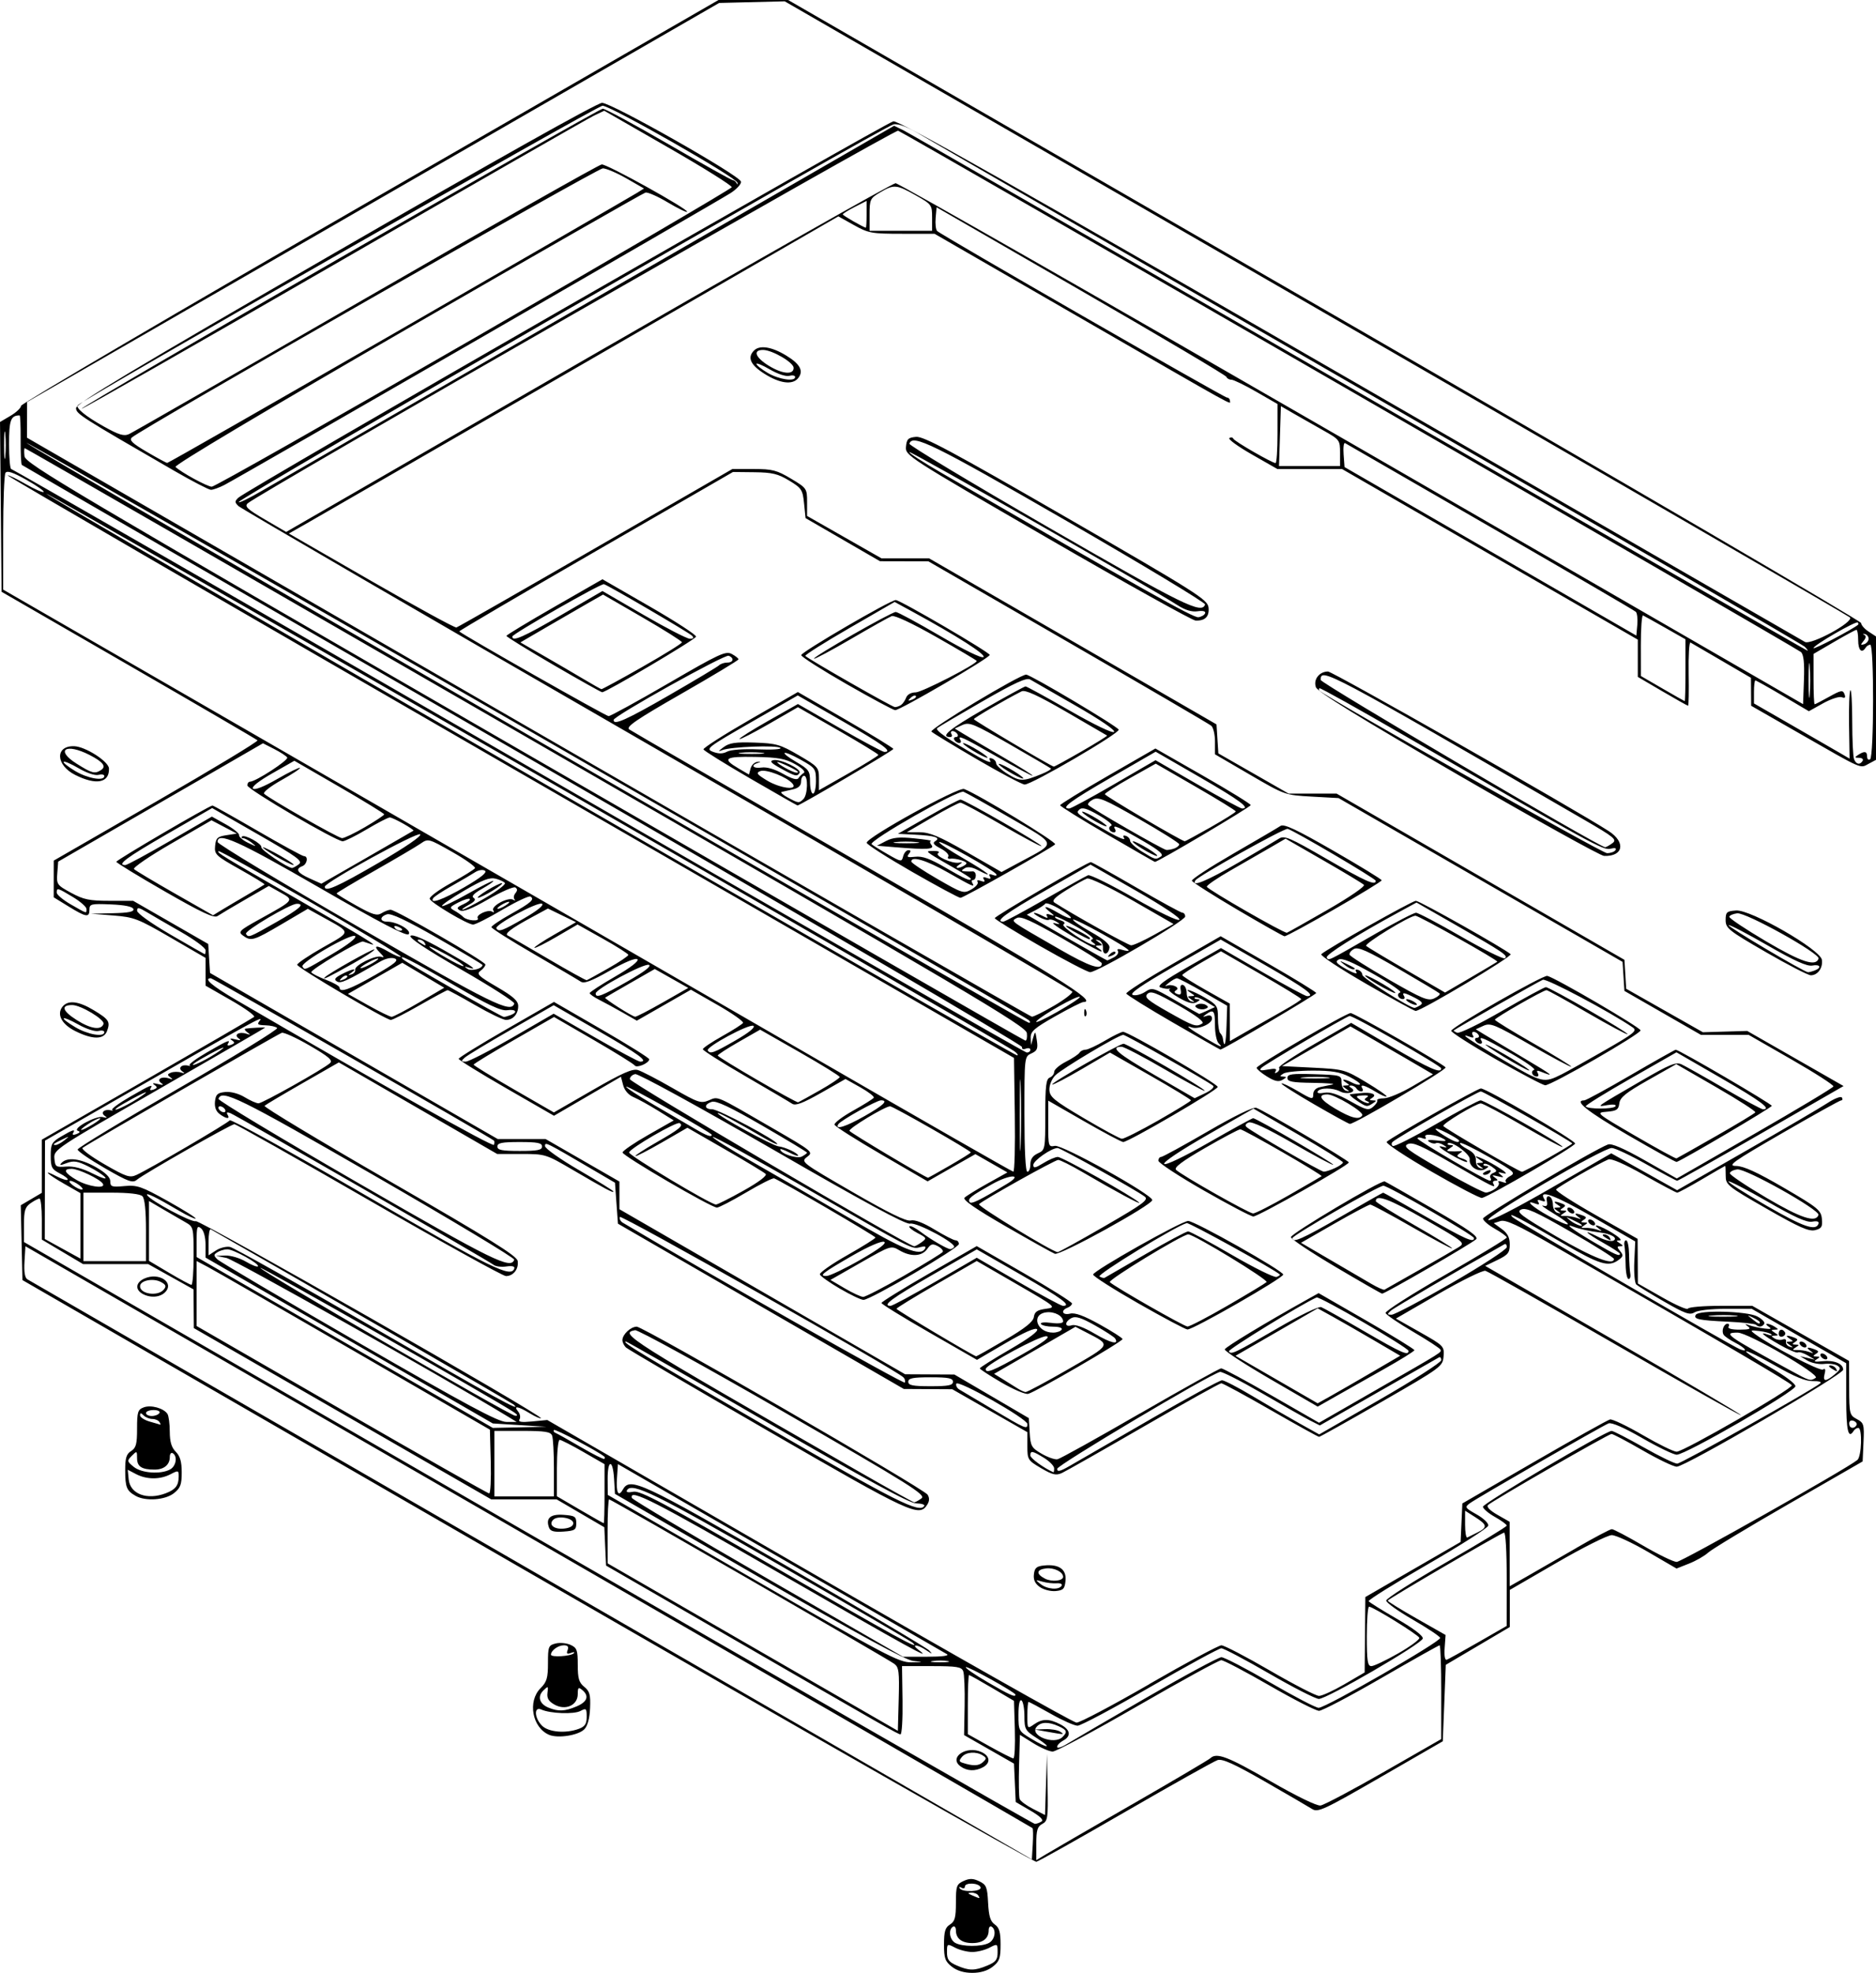 <?xml version="1.0" encoding="UTF-8" standalone="no"?>
<!-- Created with Inkscape (http://www.inkscape.org/) -->

<svg
   xmlns:dc="http://purl.org/dc/elements/1.1/"
   xmlns:cc="http://creativecommons.org/ns#"
   xmlns:rdf="http://www.w3.org/1999/02/22-rdf-syntax-ns#"
   xmlns:svg="http://www.w3.org/2000/svg"
   xmlns="http://www.w3.org/2000/svg"
   xmlns:sodipodi="http://sodipodi.sourceforge.net/DTD/sodipodi-0.dtd"
   xmlns:inkscape="http://www.inkscape.org/namespaces/inkscape"
   width="166.696mm"
   height="175.286mm"
   viewBox="0 0 166.696 175.286"
   version="1.1"
   id="svg8"
   inkscape:version="0.92.3 (2405546, 2018-03-11)"
   sodipodi:docname="explodedview.svg">
  <defs
     id="defs2" />
  <sodipodi:namedview
     id="base"
     pagecolor="#ffffff"
     bordercolor="#666666"
     borderopacity="1.0"
     inkscape:pageopacity="0.0"
     inkscape:pageshadow="2"
     inkscape:zoom="0.35"
     inkscape:cx="1645.3186"
     inkscape:cy="-76.214375"
     inkscape:document-units="mm"
     inkscape:current-layer="layer1"
     showgrid="false"
     inkscape:window-width="1920"
     inkscape:window-height="1017"
     inkscape:window-x="-8"
     inkscape:window-y="-8"
     inkscape:window-maximized="1" />
  <g
     inkscape:label="Layer 1"
     inkscape:groupmode="layer"
     id="layer1"
     transform="translate(329.491,46.618)">
    <path
       style="fill:#000000;stroke-width:0.265"
       d="m -244.912,128.12 c -0.6,-0.472 -0.697,-0.748 -0.697,-1.982 0,-1.147 0.106,-1.5 0.529,-1.764 0.435,-0.272 0.529,-0.617 0.529,-1.944 0,-1.478 0.057,-1.64 0.683,-1.925 0.532,-0.242 0.839,-0.237 1.389,0.026 0.631,0.301 0.715,0.504 0.787,1.908 0.062,1.196 0.204,1.657 0.595,1.931 0.401,0.281 0.514,0.674 0.514,1.781 0,1.22 -0.099,1.499 -0.697,1.969 -0.456,0.358 -1.085,0.548 -1.816,0.548 -0.732,0 -1.361,-0.19 -1.816,-0.548 z m 3.148,-0.1 c 0.757,-0.316 0.918,-0.522 0.918,-1.175 0,-0.779 -0.011,-0.786 -0.728,-0.412 -0.4,0.209 -1.085,0.38 -1.521,0.38 -0.437,0 -1.121,-0.171 -1.521,-0.38 -0.716,-0.374 -0.728,-0.367 -0.728,0.411 0,0.639 0.165,0.863 0.86,1.165 1.104,0.48 1.594,0.482 2.72,0.011 z m 0.141,-2.007 c 0.542,-0.29 0.692,-1.171 0.247,-1.446 -0.146,-0.09 -0.265,0.058 -0.265,0.328 0,0.721 -0.525,1.127 -1.455,1.127 -0.931,0 -1.455,-0.406 -1.455,-1.127 0,-0.271 -0.119,-0.418 -0.265,-0.328 -0.426,0.263 -0.304,1.141 0.198,1.434 0.606,0.353 2.344,0.36 2.994,0.012 z m -0.943,-4.224 c -0.09,-0.146 -0.365,-0.256 -0.611,-0.246 -0.365,0.015 -0.35,0.061 0.082,0.246 0.708,0.304 0.717,0.304 0.529,0 z m 0.203,-0.728 c -0.154,-0.401 -1.393,-0.446 -1.393,-0.051 0,0.154 -0.137,0.195 -0.305,0.091 -0.168,-0.104 -0.239,-0.081 -0.158,0.051 0.238,0.385 2.006,0.298 1.856,-0.091 z m -40.287,-28.056 -44.847,-25.89 -0.074,-3.324 -0.074,-3.324 0.934,-0.551 0.934,-0.551 v -2.362 -2.362 l 9.327,-5.363 c 5.13,-2.95 9.422,-5.445 9.54,-5.546 0.117,-0.101 -0.805,-0.766 -2.05,-1.478 l -2.263,-1.295 -8e-4,-1.235 -7.9e-4,-1.235 -3.109,-1.805 c -2.894,-1.681 -3.246,-1.816 -5.093,-1.963 l -1.984,-0.157 1.94,-0.044 c 1.419,-0.032 1.911,-0.133 1.831,-0.375 -0.07,-0.213 -0.783,-0.358 -2.006,-0.408 -1.76,-0.072 -1.897,-0.038 -1.897,0.463 0,0.727 -0.288,0.684 -1.848,-0.276 l -1.327,-0.816 10e-4,-1.631 10e-4,-1.631 9.133,-5.263 c 5.023,-2.895 9.061,-5.335 8.972,-5.424 -0.088,-0.088 -5.241,-3.094 -11.45,-6.679 l -11.289,-6.518 -0.07,-7.543 -0.07,-7.543 0.93,-0.549 c 0.512,-0.302 0.934,-0.702 0.939,-0.888 0.005,-0.187 13.951,-8.376 30.992,-18.199 l 30.983,-17.859 h 3.092 3.092 l 47.673,27.516 c 26.22,15.134 47.673,27.662 47.673,27.841 0,0.179 0.298,0.52 0.661,0.759 l 0.661,0.433 v 5.481 5.481 l -0.657,0.352 c -0.785,0.42 -0.427,0.577 -6.05,-2.643 l -4.389,-2.514 -0.008,-1.241 -0.008,-1.241 -2.58,-1.507 c -1.419,-0.829 -2.676,-1.562 -2.793,-1.628 -0.117,-0.066 -0.191,1.17 -0.164,2.749 0.027,1.578 0.004,2.868 -0.051,2.867 -0.055,-0.001 -1.083,-0.578 -2.283,-1.282 l -2.183,-1.28 v -1.655 -1.655 l -13.141,-7.58 -13.141,-7.58 h -2.872 -2.872 l -2.265,-1.294 c -1.246,-0.712 -2.146,-1.367 -2.001,-1.457 0.145,-0.09 0.303,-0.063 0.352,0.059 0.092,0.23 3.445,2.162 3.752,2.162 0.095,0 0.173,-1.18 0.173,-2.623 V -10.721 l -1.875,-1.081 c -1.031,-0.595 -2.034,-1.081 -2.227,-1.081 -0.193,0 -0.391,-0.113 -0.44,-0.252 -0.049,-0.139 -5.863,-3.585 -12.92,-7.659 l -12.832,-7.407 -0.084,0.947 c -0.046,0.521 0.013,1.043 0.132,1.159 0.382,0.375 25.484,14.799 25.753,14.799 0.143,0 0.26,0.123 0.26,0.274 0,0.346 1.265,1.046 -13.628,-7.547 l -12.615,-7.279 h -2.889 c -2.7,0 -2.98,-0.051 -4.275,-0.773 l -1.385,-0.773 -22.886,13.223 c -12.588,7.273 -23.573,13.613 -24.412,14.089 l -1.525,0.867 7.314,4.212 c 4.022,2.316 7.43,4.178 7.573,4.136 0.143,-0.042 5.718,-3.227 12.39,-7.078 l 12.13,-7.002 h 1.889 c 1.658,0 2.064,0.105 3.32,0.856 1.403,0.839 1.43,0.879 1.43,2.085 v 1.229 l 3.306,1.884 3.306,1.884 h 2.116 2.116 l 12.768,7.376 12.768,7.376 0.083,1.289 0.083,1.289 3.121,1.786 3.121,1.786 h 2.133 2.133 l 12.787,7.384 12.787,7.384 0.078,1.285 0.078,1.285 3.409,1.932 3.409,1.932 1.968,-0.058 1.968,-0.058 4.281,2.448 4.281,2.448 -7.314,4.207 c -4.023,2.314 -7.384,4.207 -7.47,4.207 -0.086,0 -1.312,-0.655 -2.726,-1.455 -1.414,-0.8 -2.805,-1.455 -3.093,-1.455 -0.78,0 -11.252,6.111 -10.964,6.399 0.145,0.145 2.371,-0.988 5.583,-2.842 l 5.342,-3.083 2.926,1.639 2.926,1.639 6.126,-3.507 c 3.369,-1.929 6.629,-3.838 7.243,-4.243 0.615,-0.405 1.187,-0.624 1.272,-0.486 0.085,0.138 0.059,0.251 -0.059,0.252 -0.118,5.2e-4 -2.476,1.31 -5.241,2.91 -4.426,2.561 -4.916,2.91 -4.101,2.917 0.662,0.006 1.87,0.558 4.233,1.935 3.03,1.766 3.314,1.997 3.39,2.762 0.07,0.708 -0.021,0.86 -0.603,1.007 -0.547,0.137 -1.418,-0.248 -4.316,-1.911 -3.493,-2.004 -3.63,-2.115 -3.627,-2.941 0.001,-0.472 -0.018,-0.858 -0.044,-0.858 -0.026,0 -0.953,0.536 -2.061,1.191 -1.108,0.655 -2.1,1.189 -2.205,1.187 -0.105,-0.002 -1.429,-0.706 -2.943,-1.564 -1.74,-0.987 -2.909,-1.496 -3.179,-1.385 -0.82,0.336 -4.509,2.456 -4.638,2.665 -0.072,0.116 1.529,1.151 3.557,2.3 l 3.687,2.089 0.011,1.984 0.011,1.984 2.181,1.241 c 1.199,0.683 2.22,1.129 2.269,0.992 0.049,-0.137 1.355,-0.249 2.902,-0.249 h 2.814 l 4.3,2.447 4.3,2.447 0.008,2.403 c 0.008,2.299 0.037,2.418 0.68,2.763 0.628,0.336 0.667,0.473 0.595,2.061 l -0.077,1.702 -6.579,3.787 c -3.618,2.083 -6.833,4.023 -7.144,4.312 -0.311,0.289 -1.07,0.726 -1.689,0.972 l -1.124,0.446 -2.547,-1.484 c -1.401,-0.816 -2.846,-1.484 -3.21,-1.484 -0.365,0 -2.552,1.095 -4.862,2.434 l -4.199,2.434 v 1.649 1.649 l -2.844,1.679 -2.844,1.679 -0.132,3.395 -0.132,3.395 -5.525,3.188 c -5.049,2.913 -5.573,3.157 -6.085,2.832 -0.308,-0.195 -2.196,-1.294 -4.195,-2.442 -2.731,-1.568 -3.777,-2.042 -4.206,-1.905 -0.314,0.1 -3.977,2.151 -8.139,4.559 -4.162,2.408 -7.746,4.422 -7.965,4.476 -0.218,0.054 -20.578,-11.552 -45.244,-25.792 z m 44.906,22.802 c -0.057,-0.057 -20.215,-11.712 -44.796,-25.901 l -44.693,-25.798 -0.082,1.371 c -0.055,0.923 0.032,1.437 0.265,1.573 0.19,0.112 20.349,11.752 44.796,25.868 l 44.45,25.665 0.081,-1.338 c 0.044,-0.736 0.035,-1.384 -0.022,-1.441 z m 8.804,-2.081 c 3.711,-2.137 6.86,-3.996 6.998,-4.129 0.549,-0.531 1.544,-0.152 5.305,2.019 2.325,1.342 4.149,2.23 4.484,2.183 0.31,-0.044 2.85,-1.389 5.643,-2.99 l 5.079,-2.91 0.004,-4.167 c 0.002,-2.292 -0.063,-4.167 -0.144,-4.167 -0.082,0 -2.412,1.31 -5.179,2.91 -2.767,1.601 -5.257,2.91 -5.535,2.91 -0.277,0 -2.26,-1.012 -4.406,-2.249 -2.146,-1.237 -4.072,-2.249 -4.281,-2.249 -0.208,0 -3.545,1.828 -7.415,4.061 -3.87,2.234 -7.274,4.06 -7.565,4.058 -0.291,-0.002 -1.065,-0.336 -1.72,-0.743 l -1.191,-0.74 -0.076,2.683 c -0.042,1.476 -0.018,2.834 0.053,3.019 0.071,0.185 0.607,0.58 1.191,0.878 l 1.062,0.542 0.086,-2.713 0.086,-2.713 0.056,2.967 c 0.051,2.727 0.013,2.99 -0.473,3.25 -0.432,0.231 -0.529,0.554 -0.529,1.751 v 1.467 l 0.86,-0.522 c 0.473,-0.287 3.896,-2.271 7.607,-4.409 z m -8.008,1.497 c 0.219,-0.139 -0.103,-0.458 -0.981,-0.971 l -1.308,-0.764 -0.077,-1.706 -0.077,-1.706 -2.217,-1.267 -2.217,-1.267 0.049,-2.609 c 0.027,-1.435 -0.03,-2.814 -0.126,-3.064 -0.149,-0.388 -0.562,-0.455 -2.806,-0.455 h -2.632 l 0.045,3.042 c 0.025,1.673 -0.058,3.032 -0.184,3.02 -0.243,-0.023 -0.953,-0.428 -16.369,-9.337 l -9.79,-5.657 -0.077,-1.703 -0.077,-1.703 -2.121,-1.24 -2.121,-1.24 h -2.907 -2.907 l -13.209,-7.607 -13.209,-7.607 -0.014,-1.72 -0.014,-1.72 -2.015,-1.124 -2.015,-1.124 h -2.893 -2.893 l -1.832,-1.088 -1.832,-1.088 v -1.822 c 0,-1.002 -0.093,-1.822 -0.206,-1.822 -0.113,0 -0.47,0.185 -0.794,0.412 -0.492,0.344 -0.588,0.661 -0.588,1.93 v 1.518 l 44.781,25.85 c 24.629,14.217 44.9,25.848 45.045,25.847 0.146,-0.002 0.412,-0.096 0.591,-0.21 z m -7.198,-4.906 c -1.076,-0.787 0.527,-1.877 1.864,-1.268 0.772,0.352 0.832,0.977 0.13,1.353 -0.699,0.374 -1.408,0.344 -1.994,-0.085 z m 1.977,-0.97 c -0.593,-0.375 -1.48,-0.31 -1.849,0.135 -0.262,0.315 -0.255,0.418 0.034,0.514 0.926,0.308 1.45,0.298 1.816,-0.035 0.353,-0.322 0.353,-0.39 0,-0.613 z M -280.697,89.128 c -0.328,-0.855 0.101,-1.241 1.285,-1.155 1.004,0.073 1.127,0.154 1.127,0.743 0,0.589 -0.123,0.67 -1.127,0.743 -0.83,0.06 -1.169,-0.027 -1.285,-0.331 z m 2.147,-0.412 c 0,-0.466 -1.385,-0.705 -1.782,-0.308 -0.445,0.445 0.069,0.871 0.947,0.786 0.53,-0.051 0.835,-0.226 0.835,-0.478 z M -316.848,68.322 c -0.656,-0.382 -0.574,-0.998 0.179,-1.341 1.297,-0.591 2.714,0.35 1.841,1.222 -0.462,0.462 -1.342,0.514 -2.02,0.119 z m 1.903,-0.357 c 0.252,-0.303 0.201,-0.439 -0.257,-0.684 -0.69,-0.369 -1.845,-0.129 -1.845,0.384 0,0.696 1.585,0.922 2.101,0.3 z m 75.63,39.095 -0.076,-2.559 -1.941,-1.146 c -1.067,-0.63 -1.99,-1.146 -2.051,-1.146 -0.06,0 -0.11,1.182 -0.11,2.626 v 2.626 l 1.918,1.072 c 1.055,0.59 2.012,1.075 2.126,1.079 0.114,0.003 0.174,-1.145 0.132,-2.552 z m 11.689,-2.845 c 3.415,-1.976 6.414,-3.593 6.665,-3.593 0.251,0 2.2,1.012 4.331,2.249 2.131,1.237 4.071,2.249 4.311,2.249 0.634,0 10.892,-5.904 10.799,-6.215 -0.043,-0.144 -1.141,-0.875 -2.439,-1.624 -1.298,-0.749 -2.36,-1.511 -2.36,-1.693 0,-0.182 2.409,-1.713 5.352,-3.403 2.944,-1.69 5.355,-3.154 5.358,-3.254 0.003,-0.1 -0.471,-0.449 -1.053,-0.776 -0.582,-0.327 -1.058,-0.734 -1.058,-0.903 0,-0.303 10.918,-6.738 11.432,-6.738 0.144,0 1.419,0.655 2.833,1.455 1.414,0.8 2.76,1.455 2.993,1.455 0.369,0 12.138,-6.61 12.734,-7.152 0.124,-0.113 -0.179,-0.194 -0.673,-0.18 -0.633,0.018 -1.626,-0.39 -3.35,-1.377 -1.348,-0.771 -2.511,-1.342 -2.585,-1.269 -0.074,0.074 0.885,0.712 2.13,1.418 1.301,0.738 2.259,1.453 2.252,1.681 -0.014,0.461 -9.759,6.085 -10.543,6.085 -0.282,0 -1.662,-0.664 -3.068,-1.475 -1.599,-0.923 -2.719,-1.413 -2.992,-1.308 -0.552,0.212 -11.651,6.601 -12.329,7.097 -0.475,0.348 -0.441,0.404 0.604,0.992 0.619,0.348 1.075,0.788 1.033,0.998 -0.041,0.206 -2.475,1.76 -5.408,3.452 -2.933,1.692 -5.282,3.159 -5.219,3.261 0.062,0.101 1.188,0.804 2.5,1.561 1.488,0.859 2.357,1.52 2.309,1.756 -0.097,0.471 -8.519,5.363 -9.233,5.363 -0.287,0 -2.27,-1.012 -4.408,-2.249 -2.137,-1.237 -4.053,-2.249 -4.257,-2.249 -0.204,0 -3.047,1.548 -6.318,3.44 -3.271,1.892 -6.177,3.44 -6.457,3.44 -0.281,0 -1.351,-0.476 -2.378,-1.058 -1.027,-0.582 -1.917,-1.058 -1.976,-1.058 -0.06,0 -0.109,0.543 -0.109,1.206 0,1.193 0.006,1.201 0.588,0.794 0.74,-0.518 1.345,-0.52 2.336,-0.008 0.906,0.468 1.006,1.045 0.251,1.448 -0.291,0.156 -0.529,0.408 -0.529,0.56 0,0.152 0.387,0.038 0.86,-0.253 0.473,-0.292 3.654,-2.147 7.069,-4.123 z m -9.713,3.613 c -1.057,-0.681 -1.123,-0.796 -1.124,-1.965 -0.001,-0.683 -0.121,-1.315 -0.266,-1.405 -0.164,-0.101 -0.265,0.385 -0.265,1.28 0,1.416 0.022,1.457 1.124,2.122 1.507,0.909 1.95,0.881 0.531,-0.033 z m 2.26,-0.115 c 0.459,-0.459 0.399,-0.619 -0.356,-0.963 -0.9,-0.41 -1.576,-0.387 -1.952,0.066 -0.642,0.773 1.572,1.633 2.309,0.897 z m -1.402,-0.476 -1.058,-0.19 0.926,-0.034 c 0.509,-0.018 1.105,0.082 1.323,0.223 0.433,0.28 0.372,0.28 -1.191,0 z m -13.55,-6.028 c -0.656,-0.48 -25.156,-14.61 -25.333,-14.61 -0.079,0 -0.141,1.28 -0.139,2.844 l 0.005,2.844 12.894,7.438 12.894,7.438 0.076,-2.804 c 0.066,-2.441 0.015,-2.849 -0.397,-3.15 z m 22.678,1.794 c 3.274,-1.89 6.151,-3.437 6.393,-3.438 0.242,-7.9e-4 2.184,1.01 4.315,2.247 2.131,1.237 4.093,2.249 4.359,2.249 0.267,0 1.288,-0.469 2.27,-1.043 l 1.785,-1.043 0.03,-3.349 0.03,-3.349 4.233,-2.447 4.233,-2.447 0.077,-1.711 0.077,-1.711 6.373,-3.688 c 3.505,-2.028 6.542,-3.727 6.747,-3.775 0.205,-0.048 1.515,0.577 2.909,1.389 1.395,0.812 2.75,1.477 3.012,1.477 0.624,0 10.335,-5.601 10.234,-5.903 -0.068,-0.203 -5.867,-3.601 -21.147,-12.39 -3.223,-1.854 -4.285,-2.347 -4.746,-2.2 l -0.593,0.188 0.711,0.518 c 0.517,0.377 0.711,0.75 0.711,1.37 0,0.736 -0.148,0.924 -1.09,1.38 l -1.09,0.528 11.407,6.582 c 6.274,3.62 11.363,6.625 11.31,6.679 -0.053,0.053 -5.083,-2.785 -11.177,-6.306 -6.094,-3.521 -11.277,-6.454 -11.519,-6.517 -0.241,-0.063 -2.13,0.866 -4.198,2.064 l -3.759,2.179 2.155,1.219 c 2.096,1.186 2.153,1.244 2.081,2.135 -0.072,0.896 -0.191,0.984 -5.491,4.035 -2.98,1.715 -5.487,3.119 -5.571,3.119 -0.084,0 -2.019,-1.072 -4.299,-2.381 -2.28,-1.31 -4.256,-2.381 -4.391,-2.381 -0.135,0 -3.233,1.729 -6.885,3.842 -3.652,2.113 -6.925,3.971 -7.272,4.13 -0.526,0.24 -0.836,0.168 -1.853,-0.427 -1.176,-0.689 -1.221,-0.761 -1.221,-1.957 v -1.242 l -3.337,-1.908 -3.337,-1.908 -2.153,-0.012 -2.153,-0.012 -12.7,-7.342 -12.7,-7.342 -0.132,-1.82 -0.132,-1.82 -1.852,-1.087 c -4.378,-2.568 -4.366,-2.562 -4.366,-2.166 0,0.21 1.369,1.177 3.043,2.149 1.673,0.972 3.043,1.821 3.043,1.888 0,0.158 -0.682,-0.205 -3.612,-1.92 -2.39,-1.399 -2.449,-1.418 -4.573,-1.418 h -2.152 l -7.035,-4.068 -7.035,-4.068 -3.209,1.839 c -1.765,1.011 -3.291,1.92 -3.392,2.018 -0.101,0.098 4.9,3.111 11.113,6.694 8.879,5.121 11.314,6.639 11.382,7.092 0.106,0.71 -0.383,1.342 -1.04,1.342 -0.27,0 -5.751,-3.036 -12.18,-6.747 -6.428,-3.711 -11.808,-6.747 -11.954,-6.747 -0.306,0 -8.038,4.407 -8.672,4.943 -0.363,0.307 -0.757,0.163 -2.839,-1.036 -1.33,-0.766 -2.418,-1.512 -2.419,-1.657 -7.9e-4,-0.146 4.034,-2.586 8.967,-5.424 4.933,-2.838 8.877,-5.256 8.764,-5.374 -0.113,-0.118 -0.578,-0.226 -1.034,-0.239 -0.712,-0.02 -0.782,-0.081 -0.499,-0.431 0.384,-0.475 -0.714,0.127 -11.257,6.177 l -7.839,4.498 -0.01,4.371 -0.01,4.371 1.587,0.873 1.587,0.873 v -2.909 -2.909 l -1.455,-0.833 c -1.546,-0.885 -2.013,-1.361 -0.637,-0.649 0.45,0.233 0.878,0.364 0.951,0.291 0.073,-0.073 -0.236,-0.323 -0.686,-0.555 -0.726,-0.375 -0.818,-0.554 -0.818,-1.581 0,-1.046 0.091,-1.211 0.941,-1.713 1.043,-0.615 1.286,-0.684 1.045,-0.294 -0.097,0.156 0.025,0.19 0.302,0.084 0.318,-0.122 0.357,-0.213 0.124,-0.291 -0.547,-0.182 1.624,-1.373 2.219,-1.217 0.386,0.101 0.432,0.072 0.17,-0.11 -0.41,-0.284 -0.03,-0.634 0.534,-0.491 0.195,0.049 0.252,0.035 0.126,-0.031 -0.126,-0.067 0.568,-0.583 1.541,-1.147 1.864,-1.081 2.127,-1.189 1.864,-0.765 -0.095,0.153 0.018,0.193 0.271,0.096 0.349,-0.134 0.365,-0.213 0.08,-0.411 -0.237,-0.165 -0.136,-0.19 0.309,-0.078 0.453,0.114 0.549,0.089 0.302,-0.082 -0.47,-0.326 0.015,-0.634 0.666,-0.423 0.357,0.116 0.393,0.091 0.134,-0.095 -0.287,-0.205 -0.275,-0.283 0.066,-0.414 0.23,-0.088 0.627,-0.094 0.882,-0.012 0.353,0.113 0.377,0.088 0.104,-0.108 -0.409,-0.292 -0.034,-0.643 0.534,-0.499 0.195,0.049 0.252,0.035 0.126,-0.031 -0.126,-0.067 0.568,-0.583 1.541,-1.147 1.864,-1.081 2.127,-1.189 1.864,-0.765 -0.095,0.153 0.018,0.193 0.271,0.096 0.349,-0.134 0.365,-0.213 0.08,-0.411 -0.237,-0.165 -0.136,-0.19 0.309,-0.078 0.453,0.114 0.549,0.089 0.302,-0.082 -0.47,-0.326 0.015,-0.634 0.666,-0.423 0.404,0.131 0.42,0.11 0.09,-0.127 -0.218,-0.157 -0.278,-0.303 -0.132,-0.324 0.461,-0.067 1.72,-0.129 1.72,-0.085 0,0.023 -4.229,2.469 -9.397,5.436 -9.249,5.309 -9.396,5.407 -9.327,6.188 0.066,0.742 0.134,0.789 1.052,0.718 0.658,-0.051 1.441,0.157 2.377,0.631 0.768,0.389 1.254,0.536 1.081,0.327 -0.174,-0.209 -0.844,-0.644 -1.489,-0.966 -0.971,-0.485 -1.303,-0.537 -1.929,-0.3 -0.598,0.226 -0.689,0.217 -0.434,-0.04 0.514,-0.52 1.696,-0.359 3.052,0.414 0.846,0.483 1.257,0.891 1.257,1.25 0,0.476 0.135,0.521 1.257,0.417 1.134,-0.104 1.511,0.026 3.847,1.33 1.425,0.795 2.54,1.496 2.479,1.556 -0.061,0.061 -0.721,-0.249 -1.467,-0.689 -2.035,-1.2 -3.019,-1.68 -2.836,-1.385 0.311,0.503 3.951,2.448 4.318,2.307 0.354,-0.136 30.881,17.289 30.666,17.504 -0.058,0.058 -0.505,-0.139 -0.995,-0.437 -1.042,-0.635 -1.483,-0.703 -1.032,-0.159 0.176,0.212 0.233,0.526 0.126,0.699 -0.143,0.232 0.153,0.28 1.135,0.186 l 1.329,-0.128 23.25,13.439 c 12.788,7.391 23.488,13.444 23.779,13.45 0.291,0.006 3.208,-1.535 6.482,-3.425 z m -9.739,-8.615 c -0.428,-0.302 -0.586,-0.642 -0.529,-1.134 0.067,-0.576 0.234,-0.717 0.929,-0.784 1.313,-0.127 1.977,0.352 1.88,1.356 -0.07,0.721 -0.196,0.853 -0.875,0.918 -0.437,0.041 -1.068,-0.119 -1.404,-0.356 z m 1.932,-0.114 c 0.092,-0.149 -0.102,-0.244 -0.447,-0.219 -0.335,0.024 -0.907,-0.042 -1.271,-0.148 -0.635,-0.184 -0.641,-0.175 -0.148,0.219 0.579,0.463 1.621,0.545 1.867,0.148 z m 0.133,-0.794 c 0,-0.433 -0.798,-0.829 -1.505,-0.748 -0.878,0.101 -0.919,0.495 -0.096,0.915 0.597,0.305 1.602,0.201 1.602,-0.166 z m -26.194,-12.952 c -6.767,-3.914 -12.452,-7.249 -12.634,-7.412 -0.182,-0.163 -0.331,-0.461 -0.331,-0.663 0,-0.506 0.738,-1.199 1.276,-1.198 0.593,10e-4 25.503,14.389 25.841,14.925 0.179,0.284 0.171,0.569 -0.025,0.882 -0.716,1.143 -1.401,0.826 -14.127,-6.534 z m 13.858,6.653 c 0.072,-0.116 -0.248,-0.218 -0.712,-0.226 -0.607,-0.01 -4.318,-2.028 -13.24,-7.197 -6.819,-3.95 -12.468,-7.182 -12.554,-7.182 -0.475,0 1.5,1.195 12.676,7.666 11.369,6.583 13.415,7.61 13.83,6.939 z m -0.251,-0.668 c 0.427,-0.313 -0.892,-1.141 -12.252,-7.692 -7.002,-4.038 -12.939,-7.302 -13.195,-7.253 -1.443,0.278 -0.849,0.654 19.631,12.416 2.757,1.584 5.086,2.879 5.175,2.879 0.089,0 0.377,-0.158 0.641,-0.35 z m 8.353,17.439 c 0,-0.205 -4.28,-2.579 -4.411,-2.447 -0.072,0.072 0.802,0.675 1.942,1.339 1.948,1.135 2.47,1.369 2.47,1.108 z m 33.996,-3.661 c 1.083,-0.618 1.934,-1.244 1.891,-1.389 -0.078,-0.264 -4.091,-2.751 -4.467,-2.769 -0.109,-0.005 -0.198,1.181 -0.198,2.636 0,2.193 0.069,2.646 0.403,2.646 0.222,0 1.289,-0.506 2.372,-1.124 z m -43.062,0.667 c -0.708,-0.074 -4.687,-2.236 -13.758,-7.475 l -12.762,-7.371 -0.08,-1.344 c -0.106,-1.774 -0.584,-1.737 -0.571,0.045 l 0.01,1.389 12.888,7.447 c 11.802,6.819 12.989,7.445 14.079,7.43 1.117,-0.016 1.129,-0.023 0.194,-0.121 z m 3.05,0.007 c -0.325,-0.063 -0.921,-0.064 -1.323,-0.004 -0.402,0.061 -0.136,0.112 0.592,0.114 0.728,0.002 1.057,-0.048 0.731,-0.111 z m 47.133,-1.666 2.531,-1.455 0.004,-4.189 c 0.002,-2.444 -0.098,-4.152 -0.24,-4.101 -0.55,0.199 -10.337,5.919 -10.336,6.041 5.3e-4,0.073 1.158,0.79 2.573,1.593 l 2.572,1.461 -0.083,1.148 c -0.05,0.689 0.023,1.11 0.183,1.052 0.146,-0.053 1.405,-0.75 2.797,-1.551 z m -47.207,1.053 c -0.216,-0.126 -6.882,-3.976 -14.813,-8.557 l -14.42,-8.329 -0.082,1.198 c -0.091,1.332 0.119,1.774 0.512,1.073 0.643,-1.148 1.586,-0.71 14.42,6.7 6.821,3.938 12.581,7.349 12.799,7.58 0.339,0.358 0.302,0.356 -0.257,-0.017 -0.809,-0.539 -1.391,-0.565 -0.684,-0.031 1.427,1.079 -0.902,-0.205 -12.29,-6.776 -11.175,-6.449 -13.418,-7.593 -13.183,-6.726 0.039,0.146 5.476,3.381 12.081,7.189 l 12.009,6.924 h 2.15 c 1.334,0 2.001,-0.087 1.758,-0.228 z m -3.052,-1.019 c -0.138,-0.127 -5.49,-3.248 -11.893,-6.937 -10.956,-6.311 -13.035,-7.333 -13.476,-6.62 -0.117,0.19 0.072,0.238 0.564,0.144 0.615,-0.118 2.766,1.03 12.647,6.746 10.626,6.147 13.025,7.463 12.158,6.667 z m 58.983,-8.42 c 1.583,-0.917 3.001,-1.668 3.152,-1.668 0.15,0 1.392,0.655 2.759,1.455 1.367,0.8 2.72,1.455 3.006,1.455 0.44,0 15.068,-8.252 16.052,-9.055 0.382,-0.312 0.455,-2.851 0.082,-2.851 -0.137,0 -0.323,0.119 -0.412,0.265 -0.479,0.774 -0.661,-0.02 -0.661,-2.873 V 74.503 l -4.198,-2.418 -4.198,-2.418 h -2.288 c -1.306,0 -2.504,0.135 -2.791,0.314 -0.426,0.266 -0.839,0.12 -2.708,-0.956 -1.213,-0.699 -2.324,-1.38 -2.467,-1.514 -0.144,-0.134 -0.224,-1.051 -0.179,-2.037 l 0.082,-1.793 -3.771,-2.176 c -3.368,-1.943 -4.875,-2.497 -4.311,-1.584 0.131,0.212 0.048,0.256 -0.262,0.137 -0.306,-0.117 -0.392,-0.074 -0.265,0.132 0.127,0.205 0.043,0.25 -0.251,0.138 -1.033,-0.397 -0.307,0.281 1.172,1.094 2.002,1.1 2.354,0.934 0.452,-0.213 -0.772,-0.465 -1.203,-0.783 -0.958,-0.707 0.334,0.105 0.419,0.007 0.342,-0.392 -0.064,-0.33 0.019,-0.492 0.217,-0.426 0.175,0.059 0.319,0.384 0.319,0.724 0,0.34 0.179,0.666 0.397,0.726 0.353,0.096 0.353,0.077 0,-0.172 -0.353,-0.249 -0.353,-0.282 0,-0.289 0.353,-0.007 0.353,-0.037 0,-0.265 -0.455,-0.294 -0.25,-0.344 0.397,-0.096 0.352,0.135 0.369,0.214 0.088,0.393 -0.283,0.18 -0.275,0.225 0.044,0.232 0.35,0.007 0.351,0.037 0.003,0.257 -0.321,0.203 -0.296,0.244 0.132,0.225 0.289,-0.013 0.764,0.063 1.055,0.169 0.424,0.154 0.45,0.136 0.132,-0.093 -0.447,-0.321 -0.264,-0.378 0.397,-0.124 0.352,0.135 0.369,0.214 0.088,0.393 -0.283,0.18 -0.275,0.225 0.044,0.232 0.35,0.007 0.351,0.037 0.003,0.257 -0.321,0.203 -0.296,0.244 0.132,0.225 0.289,-0.013 0.764,0.063 1.055,0.169 0.424,0.154 0.45,0.136 0.132,-0.093 -0.775,-0.558 0.149,-0.267 1.191,0.375 0.582,0.359 0.88,0.654 0.661,0.657 -0.353,0.005 -0.353,0.034 0,0.262 0.312,0.201 0.319,0.257 0.034,0.261 -0.304,0.003 -0.305,0.074 -0.01,0.43 0.3,0.362 0.277,0.481 -0.15,0.794 -0.883,0.646 -1.665,0.41 -4.916,-1.482 -3.918,-2.28 -5.039,-2.86 -4.482,-2.319 0.401,0.389 19.412,11.429 20.208,11.734 0.767,0.294 0.453,-0.131 -0.431,-0.584 -0.473,-0.242 -0.938,-0.562 -1.034,-0.71 -0.217,-0.337 0.013,-0.979 0.35,-0.979 0.139,0 0.178,0.119 0.088,0.265 -0.1,0.161 0.283,0.263 0.977,0.261 0.885,-0.003 1.051,-0.068 0.743,-0.29 -0.319,-0.229 -0.293,-0.249 0.132,-0.098 0.291,0.103 0.886,0.232 1.323,0.287 0.588,0.073 0.691,0.032 0.397,-0.159 -0.218,-0.142 -0.278,-0.258 -0.132,-0.258 0.146,0 0.443,0.115 0.661,0.256 0.353,0.228 0.353,0.257 0,0.265 -0.353,0.007 -0.353,0.037 0,0.265 0.353,0.228 0.353,0.257 0,0.265 -0.335,0.007 -0.339,0.045 -0.024,0.244 0.205,0.13 0.537,0.173 0.738,0.096 0.207,-0.079 0.332,0.003 0.289,0.19 -0.042,0.182 0.102,0.384 0.32,0.449 0.353,0.106 0.353,0.088 0,-0.161 -0.353,-0.249 -0.353,-0.282 0,-0.289 0.353,-0.007 0.353,-0.037 0,-0.265 -0.455,-0.294 -0.25,-0.344 0.397,-0.096 0.352,0.135 0.369,0.214 0.088,0.393 -0.283,0.18 -0.275,0.225 0.044,0.232 0.35,0.007 0.351,0.037 0.003,0.257 -0.321,0.203 -0.296,0.244 0.132,0.225 0.289,-0.013 0.764,0.063 1.055,0.169 0.424,0.154 0.45,0.136 0.132,-0.093 -0.447,-0.321 -0.264,-0.378 0.397,-0.124 0.352,0.135 0.369,0.214 0.088,0.393 -0.283,0.18 -0.275,0.225 0.044,0.232 0.353,0.007 0.353,0.037 0,0.266 -0.287,0.187 -0.141,0.229 0.529,0.155 1.045,-0.116 1.852,0.213 1.852,0.755 0,0.434 -14.043,8.614 -14.788,8.614 -0.284,0 -1.65,-0.655 -3.037,-1.455 -1.386,-0.8 -2.627,-1.455 -2.758,-1.455 -0.274,0 -10.605,5.946 -10.977,6.318 -0.154,0.154 0.163,0.482 0.837,0.867 l 1.085,0.62 0.002,2.864 0.002,2.864 1.521,-0.865 c 0.837,-0.476 2.817,-1.616 4.4,-2.533 z m 21.728,-17.014 c -0.09,-0.146 -0.044,-0.265 0.101,-0.265 0.146,0 0.338,0.119 0.428,0.265 0.09,0.146 0.044,0.265 -0.101,0.265 -0.146,0 -0.338,-0.119 -0.428,-0.265 z m -1.852,-1.058 c -0.09,-0.146 -0.044,-0.265 0.101,-0.265 0.146,0 0.338,0.119 0.428,0.265 0.09,0.146 0.044,0.265 -0.101,0.265 -0.146,0 -0.338,-0.119 -0.428,-0.265 z m -1.896,-0.951 c 0,-0.417 0.332,-0.497 0.556,-0.135 0.081,0.13 -0.012,0.298 -0.205,0.372 -0.193,0.074 -0.351,-0.032 -0.351,-0.237 z m -2.019,-0.803 c -0.092,-0.092 -1.213,-0.216 -2.491,-0.275 -2.598,-0.12 -3.094,-0.227 -2.855,-0.615 0.27,-0.437 4.542,-0.326 5.447,0.142 0.434,0.224 0.719,0.522 0.633,0.661 -0.18,0.291 -0.492,0.328 -0.733,0.086 z m 0.344,-0.22 c 0,-0.068 -0.268,-0.253 -0.595,-0.411 -0.572,-0.277 -0.575,-0.272 -0.082,0.123 0.54,0.432 0.677,0.491 0.677,0.288 z m -2.176,-0.599 c -0.542,-0.057 -1.494,-0.058 -2.117,-0.002 -0.622,0.056 -0.179,0.102 0.985,0.103 1.164,0.001 1.673,-0.045 1.131,-0.102 z m -9.751,-4.504 c -0.011,-0.691 -0.06,-1.465 -0.109,-1.72 -0.049,-0.255 0.02,-0.463 0.153,-0.463 0.133,0 0.25,0.566 0.261,1.257 0.011,0.691 0.06,1.465 0.109,1.72 0.049,0.255 -0.02,0.463 -0.153,0.463 -0.133,0 -0.25,-0.566 -0.261,-1.257 z m -3.287,-3.77 c -0.09,-0.146 -0.044,-0.265 0.101,-0.265 0.146,0 0.338,0.119 0.428,0.265 0.09,0.146 0.044,0.265 -0.101,0.265 -0.146,0 -0.338,-0.119 -0.428,-0.265 z m -1.852,-1.058 c -0.09,-0.146 -0.044,-0.265 0.101,-0.265 0.146,0 0.338,0.119 0.428,0.265 0.09,0.146 0.044,0.265 -0.101,0.265 -0.146,0 -0.338,-0.119 -0.428,-0.265 z m -7.997,28.587 c 0.886,-0.444 0.841,-0.667 -0.276,-1.375 l -0.855,-0.542 v 1.239 c 0,0.681 0.089,1.195 0.198,1.142 0.109,-0.053 0.529,-0.262 0.933,-0.465 z m -77.596,-3.429 v -2.623 l -1.875,-1.081 c -1.031,-0.595 -1.984,-1.081 -2.117,-1.081 -0.133,0 -0.241,1.128 -0.241,2.507 v 2.507 l 2.045,1.197 c 1.125,0.658 2.077,1.197 2.117,1.197 0.039,0 0.072,-1.18 0.072,-2.623 z m -4.498,-2.25 c 0,-1.371 -0.072,-2.68 -0.161,-2.91 -0.131,-0.341 -0.624,-0.419 -2.646,-0.419 h -2.485 v 2.91 2.91 h 2.646 2.646 z m -5.613,-0.605 -0.075,-2.833 -12.039,-6.968 c -6.621,-3.832 -12.485,-7.204 -13.031,-7.492 l -0.992,-0.524 v 2.887 2.887 l 12.891,7.437 c 7.09,4.09 12.987,7.437 13.106,7.437 0.118,0 0.181,-1.275 0.14,-2.833 z m 50.063,0.605 c 0,-0.206 -0.401,-0.623 -0.891,-0.926 -1.034,-0.639 -1.226,-0.673 -1.225,-0.22 5.2e-4,0.25 1.203,1.125 2.05,1.493 0.036,0.016 0.066,-0.14 0.066,-0.347 z m 8.532,-4.351 c 3.31,-1.912 6.182,-3.476 6.382,-3.476 0.2,0 1.421,0.633 2.713,1.407 1.292,0.774 3.153,1.856 4.137,2.405 l 1.788,0.998 5.422,-3.12 c 2.982,-1.716 5.422,-3.282 5.422,-3.479 0,-0.197 -0.089,-0.309 -0.198,-0.248 -0.109,0.061 -2.537,1.447 -5.395,3.08 l -5.197,2.97 -0.889,-0.453 c -0.489,-0.249 -2.411,-1.338 -4.272,-2.42 -1.861,-1.082 -3.531,-1.93 -3.71,-1.884 -0.972,0.249 -14.469,8.283 -14.469,8.613 0,0.294 0.263,0.232 1.124,-0.266 0.618,-0.358 3.833,-2.215 7.143,-4.126 z m -48.506,3.308 c -0.527,-0.455 -4.361,-2.486 -4.469,-2.367 -0.076,0.084 -0.02,0.199 0.125,0.254 0.146,0.055 1.158,0.623 2.249,1.261 1.091,0.638 2.034,1.112 2.095,1.054 0.061,-0.059 0.061,-0.15 0,-0.202 z m 47.612,-3.838 c 3.808,-2.202 7.051,-4.004 7.207,-4.004 0.155,0 2.175,1.087 4.487,2.416 l 4.205,2.416 4.966,-2.855 c 6.139,-3.528 5.908,-3.384 5.824,-3.638 -0.039,-0.116 -1.131,-0.831 -2.428,-1.59 -1.297,-0.759 -2.4,-1.51 -2.452,-1.669 -0.052,-0.159 2.35,-1.692 5.338,-3.406 2.988,-1.714 5.432,-3.199 5.432,-3.3 0,-0.101 -0.476,-0.451 -1.058,-0.778 -0.582,-0.327 -1.055,-0.736 -1.051,-0.909 0.006,-0.274 9.841,-6.101 11.102,-6.578 0.318,-0.12 1.394,0.344 3.295,1.421 l 2.822,1.6 6.924,-3.98 c 3.808,-2.189 6.955,-4.079 6.992,-4.199 0.037,-0.121 -1.643,-1.202 -3.735,-2.402 L -174.115,45.325 h -2.121 -2.121 l -3.397,-1.951 -3.397,-1.951 -0.082,-1.29 -0.082,-1.29 -12.618,-7.276 -12.618,-7.276 -2.381,-0.132 c -2.375,-0.132 -2.389,-0.137 -5.49,-1.945 l -3.109,-1.812 v -1.132 c 0,-0.623 -0.15,-1.256 -0.333,-1.408 -0.183,-0.152 -5.913,-3.5 -12.733,-7.441 l -12.4,-7.165 -2.15,-0.005 -2.15,-0.005 -3.307,-1.915 -3.307,-1.915 -0.132,-1.306 c -0.123,-1.212 -0.218,-1.358 -1.323,-2.028 -0.991,-0.601 -1.51,-0.726 -3.093,-0.743 l -1.902,-0.021 -12.199,7.043 c -6.709,3.874 -12.164,7.078 -12.121,7.121 0.322,0.32 13.03,7.531 13.268,7.528 0.167,-0.002 2.564,-1.317 5.327,-2.922 4.532,-2.635 5.081,-2.888 5.622,-2.598 0.33,0.177 0.597,0.39 0.592,0.475 -0.004,0.085 -2.279,1.456 -5.055,3.047 -3.999,2.292 -4.967,2.952 -4.657,3.175 0.215,0.155 9.385,5.461 20.378,11.791 17.841,10.274 21.314,12.435 19.979,12.435 -0.149,0 -1.268,0.566 -2.487,1.257 -1.882,1.067 -2.213,1.357 -2.192,1.918 l 0.025,0.661 0.191,-0.661 c 0.183,-0.634 0.197,-0.625 0.328,0.223 0.115,0.741 0.036,0.931 -0.482,1.167 -0.618,0.282 -0.619,0.291 -0.619,5.399 0,3.235 0.097,5.117 0.265,5.117 0.146,0 0.265,-0.3 0.265,-0.667 0,-0.455 0.21,-0.763 0.661,-0.969 0.651,-0.297 0.661,-0.349 0.661,-3.442 0,-2.548 0.075,-3.17 0.397,-3.293 0.218,-0.084 0.397,-0.316 0.397,-0.515 0,-0.2 0.468,-0.602 1.04,-0.894 0.572,-0.292 1.115,-0.652 1.206,-0.799 0.091,-0.148 0.332,-0.268 0.535,-0.268 0.203,0 0.975,-0.357 1.716,-0.794 0.74,-0.437 1.47,-0.794 1.622,-0.794 0.477,0 8.413,4.617 8.413,4.895 0,0.273 -7.931,4.895 -8.4,4.895 -0.145,0 -1.703,-0.827 -3.463,-1.838 l -3.2,-1.838 v 2.066 c 0,2 0.019,2.062 0.595,1.952 0.651,-0.124 8.666,4.339 8.65,4.817 -0.015,0.44 -8.195,4.948 -8.657,4.771 -0.229,-0.088 -2.189,-1.184 -4.356,-2.435 -2.717,-1.569 -3.855,-2.36 -3.666,-2.549 0.151,-0.151 1.069,-0.717 2.041,-1.259 l 1.767,-0.985 -1.423,-0.813 -1.423,-0.813 -1.328,0.754 c -0.731,0.415 -1.686,0.96 -2.122,1.211 l -0.794,0.456 -4.09,-2.378 c -2.25,-1.308 -4.132,-2.502 -4.182,-2.654 -0.051,-0.152 0.688,-0.712 1.64,-1.244 0.953,-0.533 1.784,-1.053 1.848,-1.156 0.064,-0.103 -0.476,-0.52 -1.2,-0.926 l -1.315,-0.739 -2.171,1.233 c -1.632,0.926 -2.27,1.166 -2.568,0.965 -0.218,-0.147 -2.094,-1.252 -4.167,-2.455 -2.074,-1.203 -3.77,-2.277 -3.77,-2.385 0,-0.109 0.773,-0.63 1.717,-1.158 0.945,-0.528 1.779,-1.06 1.855,-1.182 0.075,-0.122 -0.936,-0.836 -2.247,-1.586 l -2.384,-1.364 -2.403,1.375 -2.403,1.375 -1.235,-0.705 c -0.679,-0.388 -1.622,-0.901 -2.095,-1.14 -0.473,-0.239 -0.86,-0.509 -0.86,-0.6 0,-0.091 1.01,-0.749 2.246,-1.463 1.38,-0.797 2.151,-1.392 2,-1.543 -0.151,-0.151 -1.093,0.236 -2.444,1.003 -1.653,0.938 -2.297,1.182 -2.595,0.98 -0.218,-0.147 -2.094,-1.252 -4.167,-2.455 -2.074,-1.203 -3.77,-2.277 -3.77,-2.385 0,-0.109 0.773,-0.63 1.717,-1.158 1.811,-1.013 2.15,-1.315 1.752,-1.561 -0.134,-0.083 -1.255,0.445 -2.492,1.172 -1.236,0.728 -2.408,1.321 -2.605,1.318 -0.506,-0.007 -3.733,-1.921 -3.855,-2.286 -0.056,-0.167 0.795,-0.798 1.891,-1.402 1.095,-0.605 2.053,-1.199 2.129,-1.321 0.075,-0.122 -0.828,-0.769 -2.007,-1.437 -2.141,-1.213 -2.146,-1.214 -2.843,-0.733 -0.384,0.265 -2.216,1.344 -4.072,2.398 -1.855,1.054 -3.373,1.961 -3.373,2.016 0,0.055 0.789,0.541 1.754,1.081 1.453,0.813 1.839,0.928 2.245,0.674 0.27,-0.169 0.629,-0.307 0.798,-0.307 0.462,0 8.417,4.594 8.425,4.866 0.004,0.129 -0.192,0.381 -0.434,0.558 -0.384,0.281 -0.196,0.466 1.455,1.43 1.464,0.855 1.896,1.243 1.896,1.704 0,0.711 -0.461,1.232 -1.09,1.232 -0.25,0 -1.486,-0.595 -2.746,-1.323 -1.26,-0.728 -2.356,-1.323 -2.437,-1.323 -0.08,0 -1.186,0.595 -2.458,1.323 -1.271,0.728 -2.436,1.323 -2.588,1.323 -0.44,0 -8.315,-4.641 -8.32,-4.902 -0.002,-0.13 1.027,-0.822 2.286,-1.538 2.555,-1.453 2.555,-1.27 0.001,-2.687 l -1.344,-0.746 -2.319,1.365 c -2.517,1.481 -2.721,1.541 -3.449,1.008 -0.446,-0.326 -0.32,-0.449 1.471,-1.44 3.131,-1.733 3.097,-1.69 1.874,-2.378 l -1.042,-0.586 -2.083,1.203 c -1.146,0.661 -2.261,1.324 -2.48,1.473 -0.304,0.207 -1.404,-0.309 -4.688,-2.196 -2.36,-1.356 -4.295,-2.539 -4.299,-2.627 -0.008,-0.154 8.273,-4.999 8.545,-4.999 0.073,0 1.876,1.012 4.007,2.249 2.131,1.237 3.987,2.249 4.124,2.249 0.405,0 0.285,0.724 -0.148,0.889 -0.657,0.252 -0.454,0.592 0.648,1.089 l 1.044,0.471 4.049,-2.325 c 2.227,-1.279 4.084,-2.351 4.126,-2.382 0.127,-0.094 -1.804,-1.181 -2.097,-1.181 -0.148,0 -1.071,0.476 -2.051,1.058 -0.98,0.582 -1.939,1.058 -2.132,1.058 -0.592,0 -8.463,-4.608 -8.472,-4.961 -0.005,-0.182 0.101,-0.331 0.236,-0.331 0.498,0 3.448,-1.919 3.306,-2.15 -0.081,-0.131 -0.599,-0.469 -1.151,-0.751 l -1.003,-0.512 -9.099,5.257 -9.099,5.257 -0.079,1.031 c -0.076,0.989 -0.027,1.059 1.226,1.741 1.106,0.602 1.627,0.71 3.41,0.71 h 2.104 l 3.336,1.918 3.336,1.918 0.08,1.287 0.08,1.287 12.782,7.378 12.782,7.378 h 2.127 2.127 l 3.28,1.888 3.28,1.888 v 1.23 1.23 l 12.693,7.332 12.693,7.332 2.189,0.011 2.189,0.011 3.307,1.937 3.307,1.937 0.078,1.297 c 0.071,1.185 0.163,1.347 1.058,1.866 0.539,0.313 1.171,0.535 1.404,0.494 0.233,-0.041 3.539,-1.877 7.347,-4.079 z m 11.608,-3.026 c -2.293,-1.331 -4.132,-2.532 -4.087,-2.668 0.071,-0.214 3.593,-2.344 7.239,-4.38 l 1.1,-0.614 4.258,2.453 c 2.342,1.349 4.256,2.526 4.254,2.615 -0.002,0.089 -1.223,0.848 -2.712,1.686 -1.489,0.839 -3.422,1.931 -4.295,2.427 l -1.587,0.902 z m 9.027,-0.653 2.476,-1.447 -2.344,-1.374 c -1.289,-0.756 -2.939,-1.703 -3.667,-2.105 l -1.323,-0.731 -3.652,2.109 -3.652,2.109 3.652,2.11 3.652,2.11 1.191,-0.667 c 0.655,-0.367 2.305,-1.318 3.667,-2.114 z m -8.381,-3.914 c 1.937,-1.126 3.616,-1.937 3.836,-1.852 0.215,0.083 1.928,1.043 3.805,2.135 3.354,1.95 3.952,2.215 3.952,1.753 0,-0.28 -7.888,-4.864 -8.167,-4.746 -1.205,0.508 -7.898,4.62 -7.794,4.789 0.195,0.316 0.491,0.175 4.367,-2.078 z m -24.585,4.84 c -1.053,-0.615 -1.915,-1.177 -1.915,-1.25 2.1e-4,-0.073 1.202,-0.829 2.67,-1.68 1.695,-0.983 2.577,-1.64 2.417,-1.8 -0.16,-0.16 -1.18,0.291 -2.795,1.236 l -2.542,1.488 -4.244,-2.438 c -2.334,-1.341 -4.244,-2.518 -4.244,-2.617 0,-0.098 1.905,-1.275 4.233,-2.616 l 4.233,-2.437 4.233,2.437 c 2.328,1.34 4.233,2.538 4.233,2.661 0,0.124 -0.179,0.293 -0.397,0.377 -0.644,0.247 -0.453,0.696 0.224,0.527 0.436,-0.11 1.218,0.176 2.637,0.964 1.109,0.616 2.02,1.197 2.025,1.293 0.011,0.22 -7.769,4.736 -8.392,4.871 -0.254,0.055 -1.324,-0.402 -2.378,-1.017 z m 5.942,-1.175 c 3.905,-2.248 3.839,-2.114 1.615,-3.266 l -0.973,-0.504 -3.614,2.091 -3.614,2.091 0.751,0.461 c 0.413,0.254 0.989,0.614 1.28,0.801 0.291,0.187 0.637,0.346 0.769,0.354 0.132,0.008 1.836,-0.905 3.787,-2.028 z m -4.066,-1.332 c 1.879,-1.065 2.522,-1.545 2.139,-1.599 -0.557,-0.08 -5.407,2.532 -5.407,2.912 0,0.431 0.655,0.168 3.268,-1.312 z m -1.551,-1.262 c 1.803,-1.061 2.504,-1.622 2.565,-2.051 0.065,-0.459 0.302,-0.62 1.059,-0.723 0.969,-0.131 0.953,-0.145 -2.58,-2.19 l -3.555,-2.058 -3.567,2.058 c -1.962,1.132 -3.567,2.118 -3.567,2.19 1.1e-4,0.11 6.831,4.18 7.082,4.22 0.044,0.007 1.197,-0.644 2.562,-1.447 z m 9.788,-0.136 c -0.08,-0.13 -0.879,-0.649 -1.775,-1.154 -1.242,-0.7 -1.743,-0.857 -2.107,-0.662 -0.634,0.339 -0.615,0.846 0.024,0.643 0.317,-0.101 1.072,0.177 2.049,0.752 1.419,0.835 2.174,1.011 1.81,0.422 z m -4.757,-0.785 c 0.097,-0.157 -0.213,-0.265 -0.763,-0.265 -0.509,0 -0.993,-0.108 -1.074,-0.239 -0.084,-0.136 0.309,-0.178 0.91,-0.098 0.629,0.084 1.058,0.034 1.058,-0.125 0,-0.487 -0.752,-0.9 -1.482,-0.814 -1.405,0.166 -0.869,1.805 0.591,1.805 0.327,0 0.669,-0.119 0.759,-0.265 z m -11.226,-4.253 3.686,-2.137 3.686,2.137 c 2.027,1.175 3.813,2.137 3.969,2.137 0.81,0 -0.085,-0.664 -3.686,-2.735 l -3.969,-2.282 -3.969,2.282 c -3.601,2.071 -4.496,2.735 -3.686,2.735 0.156,0 1.942,-0.961 3.969,-2.137 z m 18.047,1.922 c -2.215,-1.264 -4.025,-2.418 -4.023,-2.564 0.005,-0.334 7.86,-4.763 8.447,-4.763 0.587,0 8.442,4.429 8.447,4.763 0.005,0.306 -8.016,4.903 -8.512,4.879 -0.182,-0.009 -2.143,-1.051 -4.358,-2.315 z m 7.935,0.191 c 1.78,-1.032 3.334,-1.97 3.455,-2.084 0.201,-0.191 -6.445,-4.242 -6.96,-4.242 -0.508,0 -7.166,4.057 -6.967,4.246 0.447,0.425 6.58,3.927 6.901,3.941 0.185,0.008 1.792,-0.829 3.572,-1.861 z m -7.301,-4.568 c 1.917,-1.112 3.622,-2.022 3.787,-2.022 0.165,0 1.919,0.942 3.896,2.093 1.978,1.151 3.761,2.029 3.964,1.952 0.202,-0.078 0.333,-0.174 0.29,-0.214 -0.47,-0.443 -8.046,-4.627 -8.273,-4.569 -0.924,0.234 -8.022,4.578 -7.752,4.744 0.172,0.106 0.377,0.158 0.457,0.116 0.08,-0.042 1.714,-0.987 3.631,-2.099 z m -27.148,3.071 c -0.934,-0.546 -1.739,-1.117 -1.789,-1.269 -0.05,-0.152 1.043,-0.92 2.428,-1.705 1.385,-0.786 2.516,-1.495 2.514,-1.575 -0.003,-0.128 -8.41,-5.036 -9.005,-5.258 -0.124,-0.046 -1.247,0.519 -2.495,1.257 -1.248,0.737 -2.413,1.341 -2.588,1.341 -0.507,0 -8.392,-4.602 -8.387,-4.895 0.003,-0.146 1.027,-0.846 2.277,-1.557 l 2.273,-1.293 -1.42,-0.881 c -0.781,-0.485 -1.748,-1.019 -2.149,-1.187 -0.449,-0.189 -0.804,-0.595 -0.926,-1.059 l -0.198,-0.753 -2.975,1.733 -2.975,1.733 -4.235,-2.44 c -2.329,-1.342 -4.235,-2.52 -4.235,-2.619 0,-0.099 1.906,-1.276 4.235,-2.617 l 4.235,-2.438 4.232,2.447 c 2.328,1.346 4.232,2.536 4.232,2.645 0,0.343 -1.113,0.819 -1.29,0.552 -0.091,-0.136 -1.741,-1.161 -3.667,-2.277 l -3.502,-2.029 -3.57,2.051 c -1.964,1.128 -3.571,2.111 -3.573,2.183 -0.002,0.073 1.602,1.058 3.563,2.19 l 3.566,2.057 3.422,-1.974 c 2.649,-1.528 3.562,-1.933 4.04,-1.793 0.34,0.1 1.724,0.818 3.076,1.597 2.262,1.303 2.519,1.391 3.216,1.102 0.881,-0.365 0.505,-0.529 5.662,2.457 3.614,2.092 3.658,2.129 3.081,2.565 -0.576,0.435 -0.511,0.485 4.037,3.116 3.228,1.867 4.789,2.631 5.174,2.53 0.356,-0.093 1.107,0.194 2.121,0.809 0.863,0.524 1.703,0.953 1.866,0.953 0.163,0 0.295,0.149 0.293,0.331 -0.004,0.363 -7.861,4.961 -8.479,4.961 -0.211,0 -1.148,-0.446 -2.082,-0.992 z m 5.708,-1.167 c 1.81,-1.042 3.349,-1.989 3.42,-2.103 0.071,-0.115 -0.124,-0.344 -0.433,-0.509 -0.47,-0.252 -0.625,-0.211 -0.948,0.251 -0.468,0.667 -1.458,0.713 -2.474,0.113 -0.736,-0.434 -0.772,-0.423 -3.433,1.097 l -2.689,1.536 1.275,0.751 c 0.701,0.413 1.436,0.753 1.633,0.755 0.197,0.002 1.839,-0.848 3.649,-1.89 z m -3.887,-1.409 c 1.671,-0.959 2.365,-1.487 2.093,-1.592 -0.235,-0.09 -1.409,0.42 -2.765,1.2 -2.707,1.558 -3.076,1.847 -2.344,1.835 0.284,-0.004 1.641,-0.654 3.016,-1.443 z m 5.727,-0.972 c 0.131,-0.213 0.003,-0.257 -0.422,-0.146 -0.757,0.198 -0.527,0.317 -10.267,-5.302 -4.409,-2.544 -8.079,-4.563 -8.155,-4.487 -0.076,0.076 1.448,1.04 3.387,2.143 1.939,1.103 5.847,3.365 8.685,5.027 4.915,2.879 6.342,3.462 6.773,2.765 z m 2.579,-0.138 c 0.306,-0.306 -3.312,-2.251 -3.901,-2.097 -0.374,0.098 -4.052,-1.891 -12.24,-6.619 -6.53,-3.77 -11.916,-6.718 -12.182,-6.667 -0.262,0.05 -0.476,0.253 -0.476,0.451 0,0.298 24.759,14.847 25.267,14.847 0.09,0 0.388,-0.164 0.662,-0.364 0.471,-0.345 0.451,-0.388 -0.371,-0.813 -0.478,-0.247 -0.801,-0.517 -0.719,-0.599 0.082,-0.082 0.54,0.146 1.017,0.508 0.863,0.655 2.315,1.502 2.609,1.522 0.085,0.006 0.235,-0.07 0.334,-0.169 z m -18.698,-5.029 c 1.359,-0.763 2.115,-1.334 1.963,-1.486 -0.135,-0.135 -1.754,-1.114 -3.598,-2.174 l -3.353,-1.929 -2.262,1.306 c -1.244,0.718 -2.304,1.264 -2.357,1.212 -0.052,-0.052 0.799,-0.606 1.892,-1.231 2.045,-1.17 2.405,-1.47 2.039,-1.696 -0.272,-0.168 -4.449,2.257 -4.493,2.608 -0.032,0.259 7.239,4.619 7.716,4.626 0.133,0.002 1.236,-0.554 2.451,-1.236 z m 5.642,-3.375 c 0,-0.054 -1.783,-1.131 -3.961,-2.392 -2.854,-1.653 -4.111,-2.246 -4.498,-2.123 -0.714,0.226 -0.686,0.664 0.042,0.664 0.553,0 5.772,2.787 5.772,3.083 0,0.078 -0.506,-0.151 -1.124,-0.51 -2.63,-1.527 -4.167,-2.35 -4.167,-2.231 0,0.24 4.858,2.89 5.409,2.951 0.588,0.065 1.735,0.61 1.735,0.825 0,0.071 -0.357,-0.055 -0.794,-0.281 -0.437,-0.226 -0.794,-0.352 -0.794,-0.28 0,0.373 1.488,0.871 1.916,0.642 0.256,-0.137 0.465,-0.293 0.465,-0.347 z m -8.467,-1.582 c 0,-0.192 -7.479,-4.405 -7.601,-4.282 -0.064,0.064 1.054,0.799 2.486,1.633 1.431,0.834 3.078,1.795 3.66,2.136 1.018,0.596 1.455,0.75 1.455,0.513 z m -17.721,-8.633 3.674,-2.13 3.705,2.13 c 2.038,1.171 3.829,2.13 3.981,2.13 0.785,0 -0.088,-0.642 -3.704,-2.723 l -3.979,-2.291 -3.76,2.153 c -2.068,1.184 -3.934,2.312 -4.147,2.507 -0.337,0.308 -0.326,0.354 0.085,0.354 0.26,0 2.125,-0.958 4.146,-2.13 z m 73.151,20.368 c -2.183,-1.292 -3.969,-2.482 -3.969,-2.646 0,-0.317 8.016,-5.079 8.335,-4.951 0.103,0.041 2.046,1.147 4.316,2.457 3.147,1.815 4.052,2.453 3.808,2.682 -0.429,0.404 -8.141,4.865 -8.354,4.833 -0.092,-0.014 -1.954,-1.082 -4.137,-2.374 z m 7.408,0.289 c 1.601,-0.909 3.189,-1.829 3.53,-2.042 0.604,-0.379 0.531,-0.44 -2.995,-2.468 -3.144,-1.808 -4.382,-2.267 -4.367,-1.619 0.002,0.094 1.549,1.054 3.438,2.134 1.889,1.08 3.392,2.006 3.34,2.058 -0.052,0.052 -1.654,-0.802 -3.56,-1.898 -1.906,-1.095 -3.575,-1.992 -3.709,-1.992 -0.133,0 -1.573,0.764 -3.198,1.697 l -2.956,1.697 2.592,1.514 c 1.426,0.833 3.061,1.789 3.635,2.124 0.573,0.336 1.109,0.574 1.191,0.529 0.082,-0.044 1.458,-0.825 3.059,-1.735 z m -6.912,-4.768 c 2.012,-1.164 3.694,-2.117 3.736,-2.117 0.043,0 1.74,0.953 3.773,2.117 3.524,2.018 4.299,2.365 4.297,1.918 -0.001,-0.248 -7.626,-4.652 -8.055,-4.652 -0.427,0 -8.073,4.403 -8.079,4.652 -0.011,0.471 0.884,0.074 4.328,-1.918 z m -12.204,-2.312 c -2.219,-1.269 -4.035,-2.459 -4.035,-2.644 0,-0.185 0.109,-0.336 0.242,-0.336 0.133,0 1.996,-1.018 4.14,-2.262 2.418,-1.404 4.059,-2.201 4.322,-2.101 0.836,0.318 8.229,4.681 8.22,4.851 -0.014,0.255 -8.056,4.804 -8.488,4.802 -0.202,-10e-4 -2.182,-1.041 -4.401,-2.31 z m 7.555,0.423 c 1.557,-0.893 2.867,-1.654 2.912,-1.691 0.126,-0.103 -6.926,-4.169 -7.225,-4.166 -0.146,10e-4 -1.553,0.748 -3.129,1.658 -2.04,1.179 -2.782,1.737 -2.58,1.94 0.469,0.469 6.475,3.87 6.847,3.877 0.19,0.003 1.618,-0.724 3.175,-1.618 z m 4.098,-2.411 c 0.392,-0.182 0.713,-0.409 0.714,-0.505 0.001,-0.096 -1.788,-1.211 -3.976,-2.478 l -3.978,-2.304 -4.083,2.34 c -2.397,1.374 -3.986,2.438 -3.847,2.576 0.139,0.139 1.786,-0.651 3.989,-1.913 2.064,-1.182 3.825,-2.149 3.914,-2.149 0.283,0 7.215,4.032 7.111,4.136 -0.055,0.055 -1.668,-0.806 -3.584,-1.913 -2.235,-1.291 -3.642,-1.953 -3.924,-1.845 -0.262,0.1 -0.341,0.262 -0.196,0.401 0.415,0.398 6.577,3.961 6.871,3.972 0.153,0.006 0.598,-0.138 0.99,-0.32 z m 8.568,0.302 c -2.303,-1.331 -4.089,-2.517 -3.969,-2.636 0.408,-0.407 8.058,-4.743 8.368,-4.743 0.5,0 8.382,4.605 8.377,4.895 -0.004,0.247 -7.592,4.679 -8.276,4.833 -0.172,0.039 -2.197,-1.018 -4.5,-2.348 z m 5.704,1.516 c 0.252,-0.192 0.371,-0.445 0.265,-0.563 -0.107,-0.118 0.04,-0.13 0.327,-0.026 0.287,0.104 0.432,0.099 0.322,-0.01 -0.109,-0.109 0.058,-0.336 0.372,-0.504 0.528,-0.283 0.389,-0.41 -1.859,-1.696 -1.337,-0.765 -2.494,-1.327 -2.571,-1.249 -0.078,0.078 0.212,0.324 0.643,0.547 0.534,0.276 0.774,0.592 0.752,0.988 -0.018,0.32 0.146,0.632 0.364,0.692 0.353,0.098 0.353,0.079 0,-0.171 -0.353,-0.249 -0.353,-0.282 0,-0.289 0.353,-0.007 0.353,-0.037 0,-0.265 -1.009,-0.652 0.284,-0.163 1.455,0.55 0.794,0.484 1.059,0.739 0.661,0.64 -0.53,-0.133 -0.583,-0.107 -0.265,0.133 0.318,0.24 0.266,0.266 -0.265,0.132 -0.509,-0.129 -0.57,-0.103 -0.265,0.111 0.291,0.204 0.305,0.279 0.051,0.282 -0.19,0.002 -0.273,0.123 -0.183,0.269 0.284,0.46 -0.019,0.311 -3.575,-1.752 -2.817,-1.634 -3.579,-1.97 -4.024,-1.772 -0.473,0.211 -0.065,0.522 2.996,2.28 1.949,1.119 3.723,2.032 3.941,2.028 0.218,-0.004 0.603,-0.164 0.856,-0.356 z m -0.46,-0.959 c -0.091,-0.147 0.027,-0.34 0.261,-0.43 0.367,-0.141 0.349,-0.217 -0.133,-0.554 -0.307,-0.215 -0.63,-0.319 -0.717,-0.232 -0.088,0.088 0.009,0.163 0.216,0.167 0.268,0.006 0.243,0.085 -0.09,0.279 -0.587,0.342 -1.471,-0.218 -1.373,-0.871 0.068,-0.452 -1.654,-1.701 -1.944,-1.411 -0.079,0.079 0.026,0.145 0.232,0.147 0.309,0.003 0.305,0.049 -0.022,0.261 -0.353,0.228 -0.353,0.26 0,0.292 0.218,0.019 0.575,0.016 0.794,-0.007 0.329,-0.035 0.334,-2.6e-4 0.031,0.204 -0.29,0.195 -0.244,0.285 0.218,0.432 0.321,0.102 0.527,0.243 0.457,0.313 -0.07,0.07 -0.764,-0.247 -1.541,-0.704 -0.778,-0.457 -1.116,-0.758 -0.752,-0.668 0.558,0.138 0.589,0.118 0.196,-0.128 -0.256,-0.16 -0.559,-0.233 -0.674,-0.162 -0.115,0.071 -0.382,0.018 -0.593,-0.118 -0.26,-0.167 -0.042,-0.207 0.674,-0.125 0.836,0.096 0.956,0.063 0.573,-0.158 -0.667,-0.385 -1.792,-0.489 -1.58,-0.146 0.103,0.166 -0.004,0.206 -0.272,0.103 -0.242,-0.093 -0.437,-0.083 -0.433,0.021 0.008,0.204 6.066,3.746 6.424,3.756 0.118,0.003 0.14,-0.114 0.049,-0.26 z m -0.66,-0.367 c 0,-0.057 0.185,-0.175 0.411,-0.262 0.235,-0.09 0.342,-0.046 0.249,0.104 -0.155,0.251 -0.66,0.372 -0.66,0.158 z m 5.786,-1.379 c 1.183,-0.67 2.151,-1.255 2.151,-1.298 0,-0.155 -7.857,-4.627 -8.128,-4.627 -0.283,0 -7.439,4.096 -7.836,4.485 -0.122,0.119 -0.115,0.283 0.014,0.363 0.13,0.08 1.866,-0.799 3.858,-1.955 1.992,-1.155 3.768,-2.1 3.946,-2.1 0.392,0 7.414,3.995 7.272,4.137 -0.055,0.055 -1.637,-0.792 -3.516,-1.882 -1.879,-1.09 -3.558,-1.984 -3.733,-1.986 -0.411,-0.005 -3.402,1.794 -3.337,2.007 0.055,0.18 6.733,4.068 6.993,4.072 0.09,10e-4 1.132,-0.546 2.315,-1.217 z m -7.903,-1.554 c 0,-0.07 -0.476,-0.37 -1.058,-0.667 -1.271,-0.649 -1.405,-0.468 -0.198,0.267 0.849,0.517 1.257,0.647 1.257,0.399 z m 15.015,-0.483 c -3.632,-2.112 -4.867,-3.094 -3.895,-3.094 0.15,0 2.009,-1.012 4.132,-2.249 2.123,-1.237 3.921,-2.249 3.996,-2.249 0.294,0 8.534,4.813 8.534,4.984 0,0.146 -7.908,4.809 -8.453,4.984 -0.08,0.026 -2.021,-1.044 -4.313,-2.377 z m 7.816,0.078 c 1.861,-1.064 3.432,-2.011 3.489,-2.105 0.058,-0.094 -1.498,-1.097 -3.459,-2.229 l -3.564,-2.058 -2.491,1.411 c -1.99,1.128 -2.507,1.544 -2.571,2.073 -0.068,0.56 -0.238,0.674 -1.103,0.745 -1.014,0.083 -0.992,0.102 2.514,2.142 1.945,1.132 3.596,2.035 3.669,2.006 0.073,-0.029 1.655,-0.922 3.516,-1.986 z m -8.939,-2.645 c 0.095,-0.153 -0.189,-0.196 -0.716,-0.108 -1.033,0.173 -1.181,0.278 3.09,-2.202 2.438,-1.416 2.998,-1.644 3.487,-1.421 0.32,0.146 2.025,1.105 3.789,2.132 1.764,1.026 3.32,1.866 3.458,1.866 0.796,0 -0.176,-0.724 -3.718,-2.77 l -3.97,-2.293 -4.078,2.328 c -2.243,1.28 -4.038,2.393 -3.988,2.473 0.161,0.261 2.484,0.257 2.646,-0.005 z m -26.8,-0.191 c -1.642,-0.951 -2.937,-1.778 -2.876,-1.839 0.06,-0.06 0.719,0.25 1.464,0.69 1.249,0.736 1.355,0.758 1.355,0.282 0,-0.322 0.224,-0.565 0.595,-0.644 0.327,-0.07 0.833,-0.177 1.124,-0.239 0.291,-0.061 -0.493,-0.126 -1.742,-0.143 -1.852,-0.025 -2.271,-0.106 -2.271,-0.437 0,-0.341 0.386,-0.394 2.403,-0.331 2.344,0.074 2.403,0.091 2.403,0.715 0,0.352 0.179,0.688 0.397,0.748 0.353,0.096 0.353,0.077 0,-0.172 -0.353,-0.249 -0.353,-0.282 0,-0.289 0.353,-0.007 0.353,-0.037 0,-0.265 -0.542,-0.35 -0.093,-0.333 0.569,0.021 0.294,0.157 0.595,0.225 0.67,0.151 0.074,-0.074 -0.348,-0.382 -0.938,-0.683 -0.833,-0.425 -1.565,-0.547 -3.267,-0.544 -1.206,0.002 -2.372,0.119 -2.59,0.261 -0.353,0.228 -0.353,0.258 0,0.269 0.309,0.009 0.293,0.072 -0.073,0.286 -0.358,0.208 -0.69,0.138 -1.389,-0.294 -0.505,-0.312 -0.919,-0.66 -0.919,-0.772 0,-0.239 7.932,-4.856 8.354,-4.863 0.326,-0.005 8.254,4.533 8.437,4.83 0.124,0.2 -8.126,5.064 -8.51,5.017 -0.116,-0.014 -1.555,-0.804 -3.197,-1.755 z m 4.302,0.997 c 0.181,-0.292 -2.415,-1.856 -3.087,-1.86 -0.92,-0.005 -0.675,0.458 0.659,1.25 1.44,0.855 2.164,1.037 2.428,0.61 z m 1.328,-1.337 c -0.059,-0.095 0.215,-0.177 0.609,-0.181 0.394,-0.004 1.533,-0.485 2.531,-1.07 l 1.815,-1.063 -2.476,-1.448 c -1.362,-0.796 -3.012,-1.753 -3.667,-2.126 l -1.191,-0.679 -3.043,1.763 -3.043,1.763 2.778,0.14 c 2.705,0.136 2.829,0.17 4.703,1.295 1.058,0.635 1.876,1.204 1.816,1.264 -0.06,0.06 -0.509,-0.135 -0.998,-0.434 -0.966,-0.589 -1.412,-0.697 -1.154,-0.28 0.09,0.146 0.044,0.265 -0.101,0.265 -0.146,0 -0.338,-0.119 -0.428,-0.265 -0.09,-0.146 -0.305,-0.263 -0.479,-0.261 -0.215,0.003 -0.203,0.075 0.038,0.228 0.546,0.346 -0.405,0.624 -1.016,0.296 -0.632,-0.338 -1.772,-0.34 -1.98,-0.003 -0.098,0.158 0.13,0.207 0.58,0.124 0.528,-0.097 1.193,0.119 2.314,0.75 1.421,0.8 1.619,0.848 2.037,0.49 0.255,-0.218 0.415,-0.475 0.356,-0.57 z m -1.85,0.003 c -0.437,-0.289 -0.675,-0.536 -0.529,-0.549 0.146,-0.013 0.562,-0.057 0.926,-0.097 0.938,-0.104 1.482,0.118 1.014,0.415 -0.283,0.18 -0.275,0.225 0.044,0.232 0.353,0.007 0.353,0.037 0,0.265 -0.53,0.342 -0.542,0.34 -1.455,-0.265 z m 0.962,0.079 c -0.286,-0.114 -0.291,-0.186 -0.026,-0.351 0.207,-0.128 0.066,-0.192 -0.371,-0.166 -0.632,0.036 -0.659,0.075 -0.255,0.371 0.248,0.182 0.578,0.321 0.732,0.31 0.154,-0.011 0.118,-0.085 -0.081,-0.164 z m -3.535,-2.124 c -0.542,-0.057 -1.494,-0.058 -2.117,-0.002 -0.622,0.056 -0.179,0.102 0.985,0.103 1.164,10e-4 1.673,-0.045 1.131,-0.102 z m -4.299,-0.854 c -0.073,-0.119 1.338,-1.064 3.137,-2.101 l 3.271,-1.885 3.618,2.119 c 3.354,1.965 4.4,2.423 4.378,1.921 -0.01,-0.233 -7.857,-4.718 -8.139,-4.652 -0.384,0.09 -7.558,4.311 -7.837,4.611 -0.217,0.233 -0.073,0.269 0.586,0.146 0.618,-0.116 0.819,-0.075 0.687,0.138 -0.115,0.187 -0.069,0.229 0.123,0.11 0.17,-0.105 0.25,-0.289 0.176,-0.407 z M -196.58,47.491 c -2.211,-1.264 -3.992,-2.402 -3.958,-2.529 0.097,-0.36 8.153,-4.961 8.535,-4.874 0.704,0.16 8.285,4.587 8.288,4.84 0.005,0.321 -7.954,4.902 -8.476,4.878 -0.203,-0.009 -2.178,-1.051 -4.389,-2.315 z m 5.872,1.335 c 0.437,-0.22 2.14,-1.171 3.785,-2.114 2.654,-1.52 2.938,-1.751 2.514,-2.042 -1.994,-1.369 -7.649,-4.368 -7.99,-4.238 -0.333,0.128 -7.636,4.282 -7.912,4.5 -0.043,0.034 0.094,0.127 0.303,0.208 0.209,0.08 2.013,-0.798 4.007,-1.952 1.995,-1.154 3.736,-2.098 3.87,-2.098 0.346,0 7.382,4.051 7.255,4.177 -0.057,0.058 -1.659,-0.799 -3.56,-1.904 -1.9,-1.105 -3.536,-2.008 -3.635,-2.008 -0.292,0 -4.591,2.462 -4.587,2.627 0.002,0.083 1.549,1.035 3.438,2.115 1.889,1.08 3.392,2.006 3.34,2.058 -0.052,0.052 -1.674,-0.814 -3.606,-1.924 -3.196,-1.836 -3.573,-1.99 -4.191,-1.708 l -0.68,0.31 0.781,0.476 c 0.43,0.262 2.031,1.217 3.559,2.122 2.509,1.487 2.778,1.706 1.412,1.156 -0.298,-0.12 -0.378,-0.077 -0.249,0.132 0.105,0.17 0.072,0.31 -0.073,0.31 -0.407,0 -0.604,-0.471 -0.246,-0.59 0.175,-0.058 -0.762,-0.723 -2.08,-1.478 -2.423,-1.387 -2.897,-1.588 -2.599,-1.107 0.09,0.146 0.044,0.265 -0.101,0.265 -0.146,0 -0.338,-0.119 -0.428,-0.265 -0.09,-0.146 -0.03,-0.265 0.132,-0.265 0.163,0 0.222,-0.119 0.132,-0.265 -0.09,-0.146 -0.283,-0.265 -0.428,-0.265 -0.146,0 -0.178,0.139 -0.073,0.31 0.134,0.216 0.038,0.251 -0.315,0.117 -1.006,-0.383 0.046,0.335 3.198,2.183 3.296,1.933 3.428,1.963 5.027,1.156 z m -5.159,-1.546 c -1.091,-0.667 -1.806,-1.156 -1.587,-1.086 0.636,0.204 4.128,2.296 3.836,2.298 -0.146,10e-4 -1.158,-0.544 -2.249,-1.212 z m -29.369,-3.026 c -2.256,-1.306 -4.134,-2.474 -4.175,-2.595 -0.041,-0.121 1.829,-1.317 4.156,-2.657 l 4.23,-2.437 4.245,2.443 c 2.335,1.344 4.245,2.515 4.245,2.602 0,0.141 -8.317,5.051 -8.517,5.027 -0.045,-0.005 -1.927,-1.078 -4.183,-2.384 z m 4.022,1.812 c -0.175,-0.175 -0.318,-0.889 -0.318,-1.587 0,-1.314 -0.12,-1.461 -0.794,-0.976 -0.335,0.241 -0.325,0.262 0.066,0.137 0.301,-0.097 0.463,-0.011 0.463,0.246 0,0.47 -1.242,0.999 -1.823,0.776 -0.662,-0.254 -0.128,0.163 1.225,0.957 1.402,0.823 1.648,0.916 1.18,0.448 z m 0.712,-1.636 0.055,-1.689 -2.117,-1.221 c -1.165,-0.672 -2.219,-1.221 -2.344,-1.221 -0.124,0 -0.457,0.187 -0.74,0.416 -0.282,0.229 -0.376,0.348 -0.207,0.264 0.446,-0.222 1.278,0.134 0.884,0.378 -0.22,0.136 -0.194,0.235 0.092,0.345 0.292,0.112 0.373,0.01 0.298,-0.378 -0.064,-0.33 0.019,-0.492 0.217,-0.426 0.175,0.059 0.319,0.384 0.319,0.724 0,0.34 0.179,0.666 0.397,0.726 0.353,0.096 0.353,0.077 0,-0.172 -0.353,-0.249 -0.353,-0.282 0,-0.289 0.353,-0.007 0.353,-0.037 0,-0.265 -0.869,-0.562 0.159,-0.222 1.234,0.408 1.071,0.628 1.148,0.748 1.148,1.808 0,0.624 0.089,1.225 0.198,1.334 0.109,0.109 0.213,0.308 0.232,0.441 0.142,1.04 0.279,0.557 0.335,-1.182 z m 5.119,-1.296 c 0.835,-0.468 1.517,-0.911 1.516,-0.984 -0.001,-0.073 -1.607,-1.058 -3.568,-2.19 l -3.566,-2.058 -1.72,0.989 c -0.946,0.544 -1.72,1.053 -1.72,1.132 2.7e-4,0.078 0.95,0.678 2.11,1.333 l 2.11,1.191 0.006,1.669 0.006,1.669 1.654,-0.95 c 0.91,-0.522 2.337,-1.333 3.172,-1.801 z m -7.277,1.182 c 0.213,-0.135 -0.518,-0.69 -2.097,-1.594 -2.028,-1.16 -2.481,-1.329 -2.779,-1.031 -0.297,0.297 0.002,0.557 1.832,1.594 2.286,1.294 2.509,1.37 3.043,1.031 z m 0.455,-1.15 0.674,-0.307 -0.824,-0.501 c -0.453,-0.276 -0.89,-0.435 -0.97,-0.354 -0.081,0.081 0.022,0.15 0.228,0.155 0.282,0.006 0.267,0.071 -0.063,0.264 -0.318,0.186 -0.74,0.084 -1.547,-0.374 -0.61,-0.346 -1.008,-0.684 -0.885,-0.749 0.123,-0.066 0.105,-0.096 -0.041,-0.067 -0.146,0.029 -0.477,-0.024 -0.737,-0.116 -0.351,-0.125 0.279,-0.597 2.449,-1.835 l 2.921,-1.666 3.684,2.136 c 2.026,1.175 3.812,2.136 3.967,2.136 0.81,0 -0.085,-0.664 -3.694,-2.739 l -3.976,-2.287 -4.133,2.374 c -2.891,1.661 -4.001,2.424 -3.694,2.542 0.241,0.092 0.736,-0.027 1.1,-0.265 0.641,-0.42 0.726,-0.396 2.71,0.76 1.126,0.656 2.072,1.196 2.102,1.198 0.029,0.003 0.357,-0.133 0.728,-0.302 z m -0.894,-0.21 c -0.254,-0.157 -0.243,-0.236 0.048,-0.348 0.207,-0.08 0.525,-0.053 0.706,0.059 0.254,0.157 0.243,0.236 -0.048,0.348 -0.207,0.08 -0.525,0.053 -0.706,-0.059 z m -10.053,0.362 c 0.013,-0.308 0.075,-0.371 0.16,-0.16 0.076,0.191 0.067,0.419 -0.021,0.507 -0.088,0.088 -0.15,-0.068 -0.139,-0.347 z m 25.035,-2.537 c -2.299,-1.328 -4.085,-2.507 -3.969,-2.62 0.468,-0.453 8.072,-4.743 8.406,-4.743 0.33,0 7.942,4.289 8.418,4.743 0.198,0.189 -7.948,5.053 -8.441,5.041 -0.129,-0.003 -2.115,-1.093 -4.415,-2.421 z m 4.814,1.92 c 0.285,-0.18 0.182,-0.33 -0.45,-0.657 -0.946,-0.489 -1.208,-0.532 -0.978,-0.159 0.09,0.146 0.044,0.265 -0.101,0.265 -0.411,0 -0.603,-0.471 -0.241,-0.592 0.178,-0.059 -0.887,-0.793 -2.366,-1.631 -1.931,-1.093 -2.807,-1.457 -3.106,-1.29 -0.335,0.188 -0.202,0.353 0.688,0.854 0.607,0.341 1.01,0.469 0.895,0.282 -0.139,-0.225 -0.086,-0.297 0.158,-0.216 0.202,0.067 0.368,0.267 0.368,0.445 0,0.266 4.201,2.926 4.63,2.931 0.073,8e-4 0.298,-0.104 0.502,-0.232 z m -1.031,-0.287 c -0.218,-0.141 -0.278,-0.256 -0.132,-0.256 0.146,0 0.443,0.115 0.661,0.256 0.218,0.141 0.278,0.256 0.132,0.256 -0.146,0 -0.443,-0.115 -0.661,-0.256 z m -2.778,-1.587 c -0.728,-0.432 -1.204,-0.785 -1.058,-0.785 0.146,0 0.86,0.353 1.587,0.785 0.728,0.432 1.204,0.785 1.058,0.785 -0.146,0 -0.86,-0.353 -1.587,-0.785 z m -2.926,-1.734 c -0.484,-0.388 -0.476,-0.393 0.148,-0.097 0.81,0.386 0.96,0.508 0.624,0.508 -0.142,0 -0.489,-0.185 -0.772,-0.411 z m 8.462,2.551 c -0.085,-0.086 -1.723,-1.067 -3.639,-2.18 -2.756,-1.602 -3.584,-1.971 -3.963,-1.768 -0.264,0.141 -0.441,0.371 -0.395,0.51 0.046,0.139 1.616,1.134 3.487,2.211 2.99,1.72 3.479,1.923 4.034,1.67 0.347,-0.158 0.561,-0.357 0.476,-0.443 z m 5.131,-2.813 c 0.132,-0.106 -6.954,-4.089 -7.276,-4.089 -0.51,0 -4.577,2.493 -4.378,2.683 0.106,0.101 1.727,1.075 3.602,2.164 l 3.41,1.98 2.279,-1.335 c 1.253,-0.734 2.317,-1.366 2.363,-1.403 z m -10.841,-2.476 c 1.796,-1.032 3.424,-1.877 3.617,-1.877 0.193,0 1.989,0.947 3.991,2.103 2.002,1.157 3.755,2.032 3.897,1.944 0.346,-0.214 -0.125,-0.535 -4.285,-2.917 l -3.557,-2.037 -1.612,0.877 c -3.767,2.048 -6.512,3.778 -6.366,4.013 0.18,0.291 -0.039,0.397 4.316,-2.105 z m -29.78,1.089 c -2.214,-1.268 -4.029,-2.385 -4.035,-2.484 -0.01,-0.173 8.233,-4.981 8.539,-4.981 0.083,0 1.895,1.012 4.026,2.249 2.131,1.237 3.983,2.249 4.116,2.249 0.133,0 0.242,0.151 0.242,0.336 0,0.386 -7.814,4.96 -8.446,4.945 -0.229,-0.006 -2.228,-1.047 -4.442,-2.315 z m 5.48,1.531 c 0,-0.115 -1.599,-1.124 -3.554,-2.244 -2.757,-1.579 -3.656,-1.978 -4.01,-1.781 -0.537,0.3 -0.709,0.175 3.824,2.783 2.679,1.541 3.74,1.893 3.74,1.241 z m 1.083,-0.542 c 0.286,-0.153 0.441,-0.404 0.346,-0.558 -0.112,-0.181 0.025,-0.217 0.389,-0.101 0.309,0.098 0.562,0.12 0.562,0.048 0,-0.224 -4.786,-2.881 -4.93,-2.736 -0.075,0.075 0.635,0.568 1.578,1.096 1.156,0.647 1.694,1.102 1.651,1.399 -0.098,0.669 -0.617,0.705 -0.58,0.04 0.018,-0.32 -0.146,-0.632 -0.364,-0.692 -0.353,-0.098 -0.353,-0.079 0,0.171 0.353,0.249 0.353,0.282 0,0.289 -0.353,0.007 -0.353,0.037 0,0.265 0.218,0.141 0.305,0.258 0.193,0.261 -0.112,0.002 -1.243,-0.6 -2.514,-1.339 -1.27,-0.738 -2.012,-1.269 -1.648,-1.178 0.558,0.139 0.588,0.119 0.196,-0.127 -0.256,-0.16 -0.555,-0.236 -0.665,-0.168 -0.11,0.068 -0.496,-0.041 -0.858,-0.241 -0.362,-0.2 -0.561,-0.369 -0.442,-0.374 0.119,-0.005 0.461,0.122 0.76,0.282 0.387,0.207 0.493,0.208 0.366,0.003 -0.115,-0.185 -0.008,-0.229 0.299,-0.123 0.408,0.141 0.4,0.103 -0.052,-0.259 -0.754,-0.604 -0.329,-0.539 0.79,0.121 0.524,0.309 1.012,0.503 1.084,0.43 0.072,-0.072 -0.379,-0.433 -1.003,-0.802 -0.624,-0.369 -1.195,-0.579 -1.268,-0.469 -0.073,0.111 -0.472,0.377 -0.887,0.592 l -0.754,0.39 3.532,2.029 c 1.943,1.116 3.57,2.029 3.616,2.029 0.046,5.3e-4 0.317,-0.124 0.603,-0.277 z m -0.36,-0.284 c 0.179,-0.181 0.393,-0.262 0.474,-0.181 0.082,0.082 -0.065,0.229 -0.326,0.329 -0.377,0.144 -0.407,0.113 -0.148,-0.148 z m -1.481,-0.998 c -0.25,-0.159 -0.267,-0.26 -0.055,-0.33 0.168,-0.056 -0.484,-0.556 -1.449,-1.111 -0.965,-0.555 -1.812,-0.951 -1.883,-0.88 -0.071,0.071 0.134,0.212 0.456,0.314 0.362,0.115 0.471,0.255 0.287,0.369 -0.279,0.173 2.139,1.803 2.74,1.848 0.146,0.011 0.102,-0.083 -0.096,-0.209 z m -1.425,-0.84 c -0.546,-0.288 -0.992,-0.583 -0.992,-0.655 0,-0.072 0.476,0.112 1.058,0.409 0.582,0.297 1.058,0.597 1.058,0.667 0,0.173 -0.002,0.172 -1.124,-0.42 z m 6.848,0.121 1.708,-0.955 -3.633,-2.09 c -2.036,-1.171 -3.815,-2.028 -4.046,-1.951 -0.227,0.076 -1.053,0.538 -1.834,1.025 -1.057,0.659 -1.328,0.946 -1.06,1.12 1.611,1.043 6.522,3.779 6.803,3.791 0.195,0.008 1.123,-0.415 2.062,-0.94 z m -9.704,-3.159 c 1.912,-1.099 3.628,-2.056 3.814,-2.127 0.186,-0.071 2.035,0.842 4.109,2.03 2.214,1.268 3.868,2.062 4.007,1.923 0.139,-0.139 -1.442,-1.198 -3.829,-2.566 l -4.066,-2.33 -3.996,2.29 c -3.541,2.029 -4.552,2.777 -3.756,2.777 0.132,0 1.805,-0.899 3.716,-1.997 z m 17.084,0.933 c -2.179,-1.285 -3.998,-2.443 -4.041,-2.573 -0.043,-0.13 1.621,-1.217 3.698,-2.417 2.077,-1.199 3.955,-2.302 4.173,-2.451 0.304,-0.207 1.404,0.309 4.691,2.199 2.362,1.358 4.297,2.542 4.299,2.63 0.007,0.203 -8.337,5.008 -8.637,4.973 -0.122,-0.014 -2.004,-1.077 -4.184,-2.362 z m 8.024,0.006 c 1.931,-1.111 3.349,-2.085 3.222,-2.213 -0.125,-0.126 -1.742,-1.101 -3.595,-2.166 l -3.368,-1.938 -1.351,0.785 c -0.743,0.432 -2.332,1.347 -3.532,2.034 -1.2,0.687 -2.151,1.341 -2.115,1.452 0.084,0.259 6.884,4.166 7.116,4.088 0.096,-0.032 1.726,-0.951 3.623,-2.042 z m -7.944,-4.182 c 1.699,-0.99 3.327,-1.953 3.618,-2.139 0.47,-0.3 0.946,-0.097 4.227,1.801 3.48,2.013 4.378,2.412 4.367,1.941 -0.004,-0.183 -7.174,-4.408 -7.82,-4.608 -0.296,-0.092 -7.965,4.189 -8.208,4.582 -0.391,0.632 1.044,0.04 3.815,-1.576 z m -28.99,0.808 c -2.217,-1.273 -4.031,-2.434 -4.03,-2.58 7.9e-4,-0.475 8.147,-4.97 8.657,-4.776 1.275,0.485 8.277,4.741 8.089,4.917 -0.409,0.385 -8.141,4.754 -8.413,4.754 -0.15,0 -2.086,-1.042 -4.303,-2.315 z m 5.827,0.899 c -0.096,-0.155 0.024,-0.19 0.293,-0.087 0.306,0.117 0.392,0.074 0.265,-0.132 -0.128,-0.207 -0.041,-0.25 0.265,-0.132 0.306,0.117 0.392,0.074 0.265,-0.132 -0.128,-0.207 -0.041,-0.25 0.265,-0.132 0.253,0.097 0.387,0.066 0.303,-0.07 -0.226,-0.365 -4.913,-3.003 -5.066,-2.85 -0.072,0.072 0.917,0.737 2.198,1.477 2.137,1.235 2.904,1.875 1.176,0.981 -0.471,-0.244 -0.865,-0.292 -1.111,-0.136 -0.328,0.208 -0.326,0.246 0.016,0.277 0.218,0.019 0.526,0.021 0.684,0.003 0.158,-0.018 0.287,0.146 0.287,0.366 0,0.219 -0.106,0.398 -0.236,0.398 -0.13,0 -0.163,0.119 -0.073,0.265 0.262,0.424 0.044,0.331 -2.152,-0.924 -1.914,-1.093 -3.272,-1.501 -3.272,-0.983 0,0.116 1.042,0.812 2.315,1.547 2.232,1.289 2.341,1.322 3.028,0.932 0.392,-0.223 0.641,-0.523 0.552,-0.666 z m -0.604,-0.284 c 0,-0.062 -0.685,-0.499 -1.521,-0.971 -0.837,-0.472 -1.735,-1.002 -1.996,-1.177 -0.429,-0.288 -0.407,-0.319 0.227,-0.319 0.4,0 0.568,0.083 0.391,0.192 -0.366,0.226 1.23,0.964 1.842,0.851 0.353,-0.065 0.353,-0.043 0,0.198 -0.482,0.33 -0.018,0.367 0.498,0.04 0.283,-0.179 0.224,-0.28 -0.265,-0.445 -0.347,-0.117 -0.791,-0.182 -0.988,-0.144 -0.197,0.038 -0.282,-0.052 -0.19,-0.201 0.092,-0.149 -0.211,-0.467 -0.673,-0.706 -0.633,-0.327 -0.751,-0.49 -0.479,-0.658 0.509,-0.315 -0.039,-0.483 -1.872,-0.576 l -1.455,-0.073 2.663,-1.521 c 1.464,-0.837 2.77,-1.521 2.902,-1.521 0.336,0 7.31,4.014 7.188,4.137 -0.055,0.055 -1.637,-0.792 -3.516,-1.882 -1.879,-1.09 -3.535,-1.982 -3.68,-1.981 -0.146,8e-4 -1.277,0.592 -2.514,1.313 l -2.249,1.311 1.134,0.006 c 0.909,0.005 1.743,0.356 4.208,1.771 l 3.074,1.765 1.679,-0.905 c 3.253,-1.753 3.324,-1.451 -0.921,-3.912 -2.049,-1.188 -3.908,-2.23 -4.131,-2.315 -0.488,-0.187 -8.487,4.376 -8.17,4.661 0.119,0.107 0.767,0.511 1.441,0.897 1.194,0.685 1.228,0.689 1.364,0.167 0.077,-0.294 0.285,-0.535 0.462,-0.535 0.233,0 0.244,0.094 0.038,0.342 -0.225,0.271 -0.105,0.321 0.571,0.242 0.638,-0.074 1.323,0.173 2.699,0.976 1.744,1.017 2.241,1.233 2.241,0.972 z m -6.615,-2.789 -1.72,-0.141 0.794,-0.416 c 0.609,-0.319 1.195,-0.375 2.514,-0.239 0.946,0.098 1.616,0.196 1.489,0.218 -0.127,0.022 -0.108,0.189 0.042,0.371 0.317,0.385 -0.385,0.431 -3.118,0.207 z m 1.78,-0.466 c -0.549,-0.057 -1.382,-0.056 -1.852,0.002 -0.47,0.058 -0.021,0.105 0.998,0.104 1.019,-10e-4 1.403,-0.049 0.854,-0.106 z m 16.939,-0.68 c -2.292,-1.334 -4.167,-2.5 -4.167,-2.591 0,-0.091 1.905,-1.263 4.233,-2.604 l 4.233,-2.438 4.234,2.421 c 2.329,1.332 4.234,2.505 4.234,2.608 0,0.166 -8.314,5.092 -8.517,5.047 -0.045,-0.01 -1.957,-1.109 -4.249,-2.443 z m 4.795,1.958 c 0.265,-0.168 -0.142,-0.525 -1.505,-1.321 -2.2,-1.285 -2.864,-1.575 -2.59,-1.132 0.105,0.17 0.072,0.31 -0.073,0.31 -0.406,0 -0.605,-0.47 -0.249,-0.589 0.173,-0.058 -0.321,-0.472 -1.098,-0.921 -1.066,-0.616 -1.491,-0.742 -1.734,-0.516 -0.348,0.325 -0.337,0.334 2.629,2.018 0.86,0.489 1.469,0.734 1.352,0.546 -0.142,-0.23 -0.091,-0.302 0.156,-0.22 0.202,0.067 0.368,0.263 0.368,0.434 0,0.172 0.476,0.604 1.058,0.962 1.205,0.74 1.197,0.738 1.686,0.428 z m -1.686,-0.695 c -0.582,-0.359 -0.939,-0.652 -0.794,-0.652 0.146,0 0.741,0.293 1.323,0.652 0.582,0.359 0.939,0.652 0.794,0.652 -0.146,0 -0.741,-0.293 -1.323,-0.652 z m -4.498,-2.632 c -0.582,-0.359 -0.939,-0.652 -0.794,-0.652 0.146,0 0.741,0.293 1.323,0.652 0.582,0.359 0.939,0.652 0.794,0.652 -0.146,0 -0.741,-0.293 -1.323,-0.652 z m 7.387,2.611 c 0.23,-0.088 0.419,-0.252 0.419,-0.364 0,-0.112 -1.6,-1.119 -3.555,-2.239 -3.101,-1.776 -3.628,-1.997 -4.124,-1.731 -0.313,0.167 -0.493,0.384 -0.401,0.481 0.32,0.338 6.627,3.968 6.934,3.991 0.17,0.013 0.497,-0.05 0.728,-0.138 z m 3.225,-1.89 c 1.219,-0.691 2.217,-1.319 2.218,-1.394 0.001,-0.076 -1.599,-1.062 -3.555,-2.192 l -3.557,-2.054 -2.257,1.266 c -1.242,0.696 -2.26,1.347 -2.264,1.447 -0.005,0.154 6.826,4.178 7.102,4.183 0.053,0.001 1.094,-0.564 2.313,-1.255 z m -8.608,-3.8 3.695,-2.147 3.722,2.147 c 2.047,1.181 3.831,2.147 3.964,2.147 0.785,0 -0.2,-0.732 -3.716,-2.763 l -3.957,-2.285 -3.98,2.298 c -3.608,2.083 -4.505,2.75 -3.701,2.75 0.153,0 1.942,-0.966 3.974,-2.147 z m -32.299,-0.508 c -2.256,-1.308 -4.134,-2.477 -4.175,-2.598 -0.041,-0.121 1.83,-1.317 4.157,-2.658 l 4.231,-2.438 4.243,2.454 c 2.334,1.35 4.243,2.521 4.243,2.603 0,0.133 -8.318,5.036 -8.517,5.021 -0.045,-0.003 -1.927,-1.076 -4.183,-2.384 z m 4.71,1.808 c 0.383,-0.383 0.426,-2.064 0.053,-2.064 -0.146,0 -0.265,0.236 -0.265,0.524 0,0.356 -0.233,0.575 -0.728,0.685 -0.4,0.088 -0.847,0.19 -0.992,0.226 -0.146,0.036 0.093,0.259 0.529,0.495 0.97,0.525 1.007,0.529 1.402,0.134 z m 1.111,-1.601 c -2.6e-4,-1.076 -0.058,-1.157 -1.341,-1.878 -1.676,-0.942 -2.03,-0.758 -0.39,0.203 1.106,0.648 1.203,0.789 1.203,1.752 0,0.576 0.119,1.047 0.265,1.047 0.146,0 0.264,-0.506 0.264,-1.124 z m 5.549,-2.315 c -0.001,-0.073 -1.611,-1.057 -3.577,-2.186 l -3.575,-2.054 -2.541,1.467 c -1.398,0.807 -2.589,1.419 -2.648,1.36 -0.059,-0.059 1.085,-0.782 2.541,-1.607 l 2.648,-1.5 3.701,2.127 c 2.036,1.17 3.825,2.127 3.976,2.127 0.785,0 -0.088,-0.642 -3.708,-2.726 l -3.983,-2.293 -4.124,2.369 c -3.939,2.263 -4.092,2.381 -3.408,2.642 0.502,0.191 0.879,0.185 1.259,-0.018 0.315,-0.169 1.467,-0.252 2.748,-0.198 1.213,0.051 2.106,-0.006 1.986,-0.127 -0.268,-0.268 -4.446,-0.11 -5.179,0.195 -0.388,0.162 -0.356,0.092 0.119,-0.261 0.524,-0.389 1.054,-0.468 2.766,-0.41 1.925,0.066 2.281,0.168 3.916,1.122 1.733,1.012 1.798,1.087 1.798,2.08 v 1.03 l 2.643,-1.504 c 1.454,-0.827 2.642,-1.564 2.641,-1.637 z m -7.631,2.554 c -0.49,-0.59 -2.349,-1.314 -2.864,-1.115 -0.4,0.154 -0.306,0.288 0.581,0.826 1.169,0.709 2.803,0.915 2.283,0.289 z m 0.995,-0.949 c 0.179,-0.111 -0.126,-0.421 -0.765,-0.781 -0.869,-0.488 -1.516,-0.606 -3.552,-0.645 -2.704,-0.052 -2.982,0.141 -1.475,1.024 l 0.926,0.542 0.144,-0.541 c 0.079,-0.298 0.349,-0.559 0.601,-0.582 0.334,-0.03 0.349,-0.007 0.054,0.084 -0.689,0.214 -0.44,0.529 0.328,0.416 0.456,-0.067 1.173,0.144 1.91,0.563 0.772,0.438 1.24,0.572 1.355,0.386 0.097,-0.156 0.309,-0.366 0.473,-0.468 z m -2.04,-0.404 c -0.863,-0.473 -1.025,-0.653 -0.661,-0.735 0.616,-0.138 2.536,0.794 2.328,1.131 -0.218,0.353 -0.365,0.318 -1.666,-0.396 z m 1.518,0.287 c -0.27,-0.242 -1.83,-0.96 -1.83,-0.843 0,0.164 1.372,0.916 1.698,0.931 0.133,0.006 0.193,-0.034 0.132,-0.088 z m -3.225,-1.682 c -0.549,-0.057 -1.382,-0.056 -1.852,0.002 -0.47,0.058 -0.021,0.105 0.998,0.104 1.019,-10e-4 1.403,-0.049 0.854,-0.106 z m 19.144,0.585 c -2.098,-1.225 -3.92,-2.332 -4.049,-2.461 -0.219,-0.219 7.88,-5.089 8.419,-5.063 0.413,0.02 8.128,4.607 8.221,4.889 0.105,0.316 -7.748,4.896 -8.36,4.876 -0.229,-0.008 -2.134,-1.016 -4.232,-2.241 z m 5.774,1.293 c 0.495,-0.203 0.852,-0.416 0.794,-0.474 -0.059,-0.058 -1.7,-1.021 -3.648,-2.14 -3.223,-1.851 -3.602,-2.006 -4.221,-1.724 l -0.68,0.31 0.781,0.476 c 0.43,0.262 2.031,1.204 3.559,2.093 1.528,0.889 2.685,1.619 2.571,1.622 -0.114,0.003 -1.555,-0.769 -3.203,-1.715 -2.99,-1.717 -3.513,-1.954 -3.204,-1.455 0.09,0.146 0.044,0.265 -0.101,0.265 -0.146,0 -0.338,-0.119 -0.428,-0.265 -0.09,-0.146 -0.03,-0.265 0.132,-0.265 0.163,0 0.222,-0.119 0.132,-0.265 -0.09,-0.146 -0.283,-0.265 -0.428,-0.265 -0.146,0 -0.191,0.119 -0.101,0.265 0.09,0.146 0.044,0.265 -0.101,0.265 -0.943,0 -0.105,-0.696 2.981,-2.472 1.936,-1.115 3.603,-2.026 3.705,-2.026 0.101,0 1.86,0.963 3.907,2.14 2.205,1.267 3.82,2.043 3.961,1.902 0.141,-0.141 -1.247,-1.088 -3.403,-2.323 -2.003,-1.147 -3.83,-2.197 -4.06,-2.335 -0.315,-0.188 -1.367,0.295 -4.233,1.943 -2.098,1.206 -3.911,2.277 -4.028,2.38 -0.208,0.182 0.984,1.012 3.636,2.532 0.718,0.411 1.208,0.589 1.088,0.395 -0.149,-0.241 -0.101,-0.314 0.15,-0.23 0.202,0.067 0.368,0.263 0.368,0.434 0,0.172 0.476,0.603 1.058,0.96 1.084,0.664 1.333,0.661 3.017,-0.028 z m -3.017,-0.236 c -0.582,-0.359 -0.939,-0.652 -0.794,-0.652 0.146,0 0.741,0.293 1.323,0.652 0.582,0.359 0.939,0.652 0.794,0.652 -0.146,0 -0.741,-0.293 -1.323,-0.652 z m -3.175,-1.852 c -0.582,-0.359 -0.939,-0.649 -0.794,-0.645 0.146,0.004 0.741,0.3 1.323,0.659 0.582,0.359 0.939,0.649 0.794,0.645 -0.146,-0.004 -0.741,-0.3 -1.323,-0.659 z m 9.696,0.102 c 1.296,-0.748 2.323,-1.385 2.283,-1.416 -0.04,-0.031 -1.667,-0.977 -3.616,-2.104 -2.577,-1.49 -3.663,-1.987 -3.984,-1.825 -1.445,0.729 -4.244,2.36 -4.241,2.471 0.003,0.114 6.835,4.17 7.103,4.216 0.054,0.009 1.159,-0.595 2.455,-1.343 z m -20.866,-5.989 c -2.214,-1.27 -4.028,-2.427 -4.032,-2.573 -0.007,-0.276 7.919,-4.895 8.4,-4.895 0.387,0 8.305,4.622 8.351,4.875 0.044,0.24 -7.966,4.918 -8.403,4.908 -0.159,-0.004 -2.101,-1.046 -4.315,-2.315 z m 4.838,1.855 c 0.156,-0.107 0.361,-0.403 0.455,-0.657 0.101,-0.275 0.444,-0.463 0.843,-0.463 0.554,0 5.43,-2.507 5.43,-2.792 0,-0.048 -1.606,-1 -3.57,-2.116 -2.159,-1.228 -3.734,-1.966 -3.987,-1.869 -0.229,0.088 -1.853,0.999 -3.608,2.024 -1.755,1.025 -3.238,1.816 -3.296,1.758 -0.142,-0.142 6.871,-4.148 7.262,-4.148 0.169,0 1.939,0.955 3.933,2.122 2.175,1.273 3.722,2.026 3.866,1.881 0.225,-0.225 -2.353,-1.871 -6.329,-4.039 l -1.57,-0.856 -4.035,2.331 c -2.219,1.282 -3.975,2.391 -3.901,2.465 0.306,0.306 7.715,4.539 7.958,4.546 0.146,0.005 0.392,-0.079 0.548,-0.186 z m 1.311,-0.805 c -0.082,-0.082 -0.295,-1.7e-4 -0.474,0.181 -0.259,0.261 -0.229,0.292 0.148,0.148 0.261,-0.099 0.408,-0.247 0.326,-0.329 z m -32.22,-2.768 c -2.292,-1.335 -4.162,-2.49 -4.156,-2.567 0.006,-0.077 1.929,-1.24 4.272,-2.585 l 4.261,-2.445 4.202,2.421 c 2.311,1.331 4.163,2.538 4.116,2.681 -0.089,0.268 -8.018,4.958 -8.345,4.936 -0.101,-0.007 -2.059,-1.105 -4.351,-2.44 z m 7.925,0.187 c 1.935,-1.1 3.517,-2.082 3.516,-2.183 -0.001,-0.1 -1.579,-1.096 -3.506,-2.212 l -3.504,-2.029 -1.191,0.677 c -0.655,0.372 -2.308,1.329 -3.673,2.125 l -2.482,1.448 2.085,1.199 c 1.147,0.659 2.74,1.589 3.541,2.067 0.8,0.477 1.509,0.877 1.575,0.889 0.066,0.011 1.703,-0.879 3.638,-1.979 z m -7.19,-4.619 3.642,-2.121 3.651,2.121 c 2.008,1.167 3.86,2.121 4.115,2.121 0.32,0 0.379,-0.085 0.19,-0.274 -0.287,-0.287 -7.489,-4.498 -7.826,-4.576 -0.285,-0.066 -8.131,4.418 -8.139,4.652 -0.016,0.49 0.97,0.056 4.367,-1.923 z m -3.716,71.987 -2.386,-0.148 -12.762,-7.368 -12.762,-7.368 v -1.133 c 0,-0.684 -0.157,-1.263 -0.397,-1.462 -0.344,-0.286 -0.397,-0.14 -0.397,1.108 v 1.438 l 13.16,7.591 13.16,7.591 2.384,-0.051 2.384,-0.051 z m 45.116,-0.096 c 0,-0.46 -6.187,-3.967 -6.318,-3.581 -0.055,0.163 0.064,0.393 0.265,0.511 0.201,0.119 1.556,0.923 3.011,1.788 2.906,1.727 3.043,1.785 3.043,1.282 z m 73.669,0.109 c 0.081,-0.13 -0.032,-0.305 -0.249,-0.389 -0.24,-0.092 -0.395,7.9e-4 -0.395,0.237 0,0.428 0.413,0.525 0.644,0.152 z m -119.839,-0.776 c -5.867,-3.564 -24.299,-13.952 -24.999,-14.089 l -0.93,-0.182 0.845,-0.03 c 0.465,-0.017 1.273,0.222 1.797,0.532 0.524,0.309 1.012,0.502 1.085,0.429 0.201,-0.201 -2.164,-1.521 -2.716,-1.516 -0.265,0.002 -0.661,0.117 -0.879,0.255 -0.353,0.223 -0.353,0.294 0,0.642 0.218,0.215 5.874,3.552 12.568,7.414 9.551,5.511 12.37,7.023 13.097,7.025 l 0.926,0.003 z m 0.522,-0.395 c -1.637,-1.099 -22.399,-12.918 -22.506,-12.812 -0.167,0.167 22.128,13.105 22.638,13.137 0.265,0.017 0.223,-0.088 -0.132,-0.326 z m -0.006,-0.674 c -0.179,-0.164 -19.902,-11.571 -26.908,-15.563 -0.109,-0.062 -0.198,0.432 -0.198,1.099 v 1.212 l 0.662,-0.434 c 0.364,-0.239 0.93,-0.378 1.257,-0.309 0.327,0.069 6.072,3.295 12.766,7.17 10.859,6.286 13.293,7.623 12.422,6.824 z m 34.637,-2.413 c -0.77,-0.727 -25.117,-14.497 -25.199,-14.252 -0.055,0.165 0.064,0.397 0.265,0.516 7.758,4.617 24.997,14.384 25.067,14.202 0.053,-0.138 -0.007,-0.348 -0.132,-0.466 z m 4.402,0.394 c 0,-0.318 -0.397,-0.397 -1.984,-0.397 -1.587,0 -1.984,0.079 -1.984,0.397 0,0.318 0.397,0.397 1.984,0.397 1.587,0 1.984,-0.079 1.984,-0.397 z m 76.663,-0.35 c 0.438,-0.278 -6.011,-4.015 -6.93,-4.015 -1.362,0 -1.019,0.246 4.705,3.373 1.72,0.94 1.744,0.947 2.225,0.642 z m 1.691,-0.306 c 0.519,-0.435 0.56,-0.566 0.242,-0.775 -0.21,-0.138 -0.746,-0.207 -1.191,-0.153 -0.445,0.054 -1.106,-0.078 -1.47,-0.294 l -0.661,-0.393 0.661,0.154 0.661,0.154 -0.658,-0.385 c -0.362,-0.212 -0.75,-0.328 -0.863,-0.258 -0.113,0.07 -0.858,-0.247 -1.657,-0.704 -1.457,-0.833 -1.853,-1.184 -0.989,-0.874 0.255,0.091 0.387,0.081 0.293,-0.024 -0.093,-0.105 -0.57,-0.238 -1.058,-0.296 -0.832,-0.099 -0.856,-0.081 -0.37,0.283 1.349,1.013 5.735,3.302 6.007,3.135 0.209,-0.129 0.259,-0.009 0.157,0.382 -0.186,0.71 0.089,0.724 0.896,0.047 z m -0.301,-0.535 c -0.238,-0.154 -0.271,-0.258 -0.082,-0.261 0.173,-0.002 0.389,0.115 0.479,0.261 0.203,0.328 0.111,0.328 -0.397,0 z m -33.732,-7.581 c 2.694,-1.552 4.893,-2.986 4.893,-3.191 0,-0.205 -0.089,-0.322 -0.198,-0.261 -3.987,2.236 -9.821,5.649 -10.111,5.914 -0.338,0.31 -0.329,0.356 0.068,0.356 0.251,0 2.657,-1.268 5.348,-2.818 z M -312.286,64.97 c -0.002,-2.535 -0.014,-2.587 -0.728,-2.993 -0.399,-0.227 -1.291,-0.744 -1.983,-1.15 l -1.257,-0.737 v 2.658 2.658 l 1.786,1.061 c 0.982,0.583 1.875,1.065 1.984,1.071 0.109,0.006 0.198,-1.15 0.197,-2.569 z m 28.497,1.103 c 0.059,-0.179 -0.207,-0.242 -0.71,-0.168 -0.442,0.065 -0.951,10e-6 -1.132,-0.144 -0.462,-0.369 -22.861,-13.275 -23.393,-13.479 -0.293,-0.113 -0.374,-0.066 -0.246,0.142 0.257,0.416 -0.125,0.377 -0.72,-0.073 -0.316,-0.24 -0.453,-0.625 -0.397,-1.116 0.071,-0.625 0.225,-0.764 0.916,-0.831 0.495,-0.048 1.189,0.139 1.72,0.462 0.49,0.298 1.042,0.543 1.228,0.544 0.355,0.001 5.762,-3.037 6.356,-3.572 0.272,-0.245 -0.106,-0.571 -1.812,-1.562 -1.186,-0.689 -2.3,-1.197 -2.477,-1.129 -0.471,0.181 -17.449,9.987 -17.704,10.226 -0.12,0.112 0.759,0.766 1.952,1.455 1.924,1.11 2.245,1.217 2.837,0.948 1.175,-0.535 8.122,-4.602 8.294,-4.855 0.091,-0.134 5.508,2.856 12.039,6.645 11.365,6.595 12.963,7.38 13.249,6.508 z m -0.011,-0.772 c 0.046,-0.146 -5.565,-3.518 -12.468,-7.495 -12.007,-6.917 -13.538,-7.67 -13.808,-6.793 -0.045,0.146 5.542,3.509 12.415,7.475 12.016,6.934 13.581,7.703 13.861,6.812 z m -32.718,-2.593 c 0,-1.767 -0.112,-2.837 -0.318,-3.043 -0.201,-0.201 -1.217,-0.318 -2.778,-0.318 h -2.461 v 3.043 3.043 h 2.778 2.778 z m 130.438,2.527 c -5.3e-4,-0.109 -1.734,-1.196 -3.852,-2.415 -3.114,-1.792 -3.955,-2.17 -4.395,-1.973 -0.468,0.209 -0.034,0.541 3.125,2.39 3.225,1.887 5.127,2.629 5.123,1.998 z m 0.53,-0.461 c 0,-0.071 -0.655,-0.5 -1.455,-0.951 -1.655,-0.934 -1.97,-1.309 -0.446,-0.531 0.577,0.294 1.153,0.426 1.345,0.307 0.374,-0.231 -0.205,-0.582 -1.163,-0.704 -1.02,-0.13 -1.857,-0.31 -2.381,-0.514 -0.925,-0.36 -0.175,0.215 1.797,1.377 1.847,1.088 2.304,1.29 2.304,1.017 z m -1.323,-1.457 c -0.238,-0.154 -0.271,-0.258 -0.082,-0.261 0.173,-0.002 0.389,0.115 0.479,0.261 0.203,0.328 0.111,0.328 -0.397,0 z m -44.461,-0.989 c 3.46,-2.001 3.937,-2.356 3.551,-2.638 -0.874,-0.639 -7.458,-4.31 -7.731,-4.31 -0.551,0 -2.16,1.12 -2.16,1.503 0,0.315 0.175,0.284 0.891,-0.158 0.49,-0.303 1.069,-0.551 1.287,-0.551 0.402,0 6.727,3.547 7.214,4.045 0.288,0.294 -2.088,-0.983 -5.023,-2.7 -1.016,-0.595 -1.988,-1.081 -2.158,-1.081 -0.295,0 -6.63,3.539 -7.035,3.93 -0.168,0.163 6.516,4.243 6.986,4.264 0.098,0.005 1.978,-1.032 4.176,-2.304 z m 63.435,-0.233 c 0.061,-0.186 -0.148,-0.249 -0.563,-0.17 -0.481,0.092 -1.562,-0.394 -3.987,-1.791 -1.83,-1.055 -3.385,-1.858 -3.457,-1.786 -0.072,0.072 1.449,1.042 3.381,2.156 3.31,1.909 4.399,2.283 4.626,1.591 z m -21.112,0.067 c -0.061,-0.053 -0.408,-0.238 -0.772,-0.411 -0.624,-0.297 -0.632,-0.292 -0.148,0.096 0.421,0.338 1.283,0.633 0.92,0.315 z m 21.104,-0.834 c 0.144,-0.439 -6.455,-4.142 -7.212,-4.047 -0.361,0.045 -0.659,0.202 -0.661,0.347 -0.002,0.146 1.46,1.126 3.249,2.179 3.08,1.812 4.388,2.242 4.624,1.521 z m -72.058,-2.792 c 1.424,-0.861 0.189,-0.822 -1.348,0.042 -1.938,1.089 -2.208,1.303 -2.022,1.605 0.136,0.22 0.891,-0.15 3.37,-1.647 z m -82.49,0.142 c -0.282,-0.214 -0.64,-0.385 -0.794,-0.38 -0.154,0.005 -0.049,0.183 0.233,0.397 0.282,0.214 0.64,0.385 0.794,0.38 0.154,-0.005 0.049,-0.183 -0.233,-0.397 z m 2.099,-0.128 c -0.254,-0.411 -2.158,-1.319 -2.765,-1.319 -0.815,0 -0.652,0.36 0.452,1 1.016,0.589 2.616,0.81 2.313,0.319 z m 75.253,-1.607 c 1.031,-0.595 1.875,-1.121 1.875,-1.17 0,-0.155 -6.9,-4.099 -7.172,-4.099 -0.447,0 -3.685,1.957 -3.61,2.181 0.054,0.161 6.772,4.168 6.989,4.169 0.024,6e-5 0.887,-0.486 1.918,-1.081 z m 5.784,-4.507 -0.072,-5.059 -44.757,-25.831 c -24.616,-14.207 -44.715,-25.874 -44.664,-25.926 0.051,-0.052 0.762,0.288 1.579,0.756 0.818,0.468 1.547,0.79 1.622,0.716 0.074,-0.074 -0.614,-0.557 -1.53,-1.073 -1.201,-0.677 -1.721,-0.85 -1.866,-0.621 -0.111,0.174 -0.202,2.579 -0.202,5.344 l -2.6e-4,5.027 27.299,15.743 c 15.015,8.658 35.164,20.291 44.777,25.851 9.613,5.56 17.57,10.114 17.682,10.12 0.112,0.007 0.172,-2.264 0.132,-5.047 z m 0.522,-2.548 c -0.048,-1.419 -0.086,-0.258 -0.086,2.58 0,2.838 0.039,3.999 0.086,2.58 0.048,-1.419 0.048,-3.741 0,-5.159 z m -42.531,5.358 c 0,-0.318 -0.397,-0.397 -1.984,-0.397 -1.587,0 -1.984,0.079 -1.984,0.397 0,0.318 0.397,0.397 1.984,0.397 1.587,0 1.984,-0.079 1.984,-0.397 z m -4.272,-0.523 c -0.248,-0.247 -24.971,-14.426 -25.152,-14.426 -0.691,0 0.093,0.675 2.238,1.927 12.713,7.42 22.836,13.108 22.913,12.876 0.052,-0.156 0.052,-0.325 8e-4,-0.376 z m -38.178,-0.021 c 0.484,-0.388 0.476,-0.393 -0.148,-0.097 -0.81,0.386 -0.96,0.508 -0.624,0.508 0.142,0 0.489,-0.185 0.772,-0.411 z m 97.207,-1.771 c 1.597,-0.91 2.904,-1.713 2.905,-1.786 10e-4,-0.073 -1.617,-1.058 -3.596,-2.188 l -3.598,-2.056 -2.513,1.472 c -1.382,0.809 -2.562,1.423 -2.621,1.364 -0.135,-0.135 5.965,-3.618 6.336,-3.618 0.36,0 7.344,4.045 7.211,4.178 -0.057,0.057 -1.651,-0.801 -3.543,-1.905 -1.892,-1.104 -3.621,-2.008 -3.842,-2.008 -1.072,0 -0.373,0.6 2.914,2.502 l 3.58,2.072 0.941,-0.449 c 0.518,-0.247 0.835,-0.542 0.704,-0.655 -0.449,-0.39 -7.749,-4.528 -7.988,-4.528 -0.405,0 -5.454,3.009 -6.039,3.599 -0.313,0.316 -0.54,0.871 -0.525,1.284 0.024,0.638 0.401,0.948 3.07,2.527 1.673,0.99 3.19,1.811 3.371,1.825 0.181,0.014 1.635,-0.718 3.232,-1.628 z m -94.649,0.332 c 0.476,-0.29 0.747,-0.528 0.602,-0.527 -0.146,5.3e-4 -0.622,0.237 -1.058,0.526 -1.034,0.685 -0.667,0.686 0.457,10e-4 z m 68.569,-0.729 c 1.658,-0.942 2.122,-1.389 1.445,-1.389 -0.395,0 -3.591,1.786 -3.8,2.123 -0.331,0.536 0.671,0.224 2.355,-0.734 z m -56.855,-0.595 c -0.09,-0.146 -0.283,-0.265 -0.428,-0.265 -0.146,0 -0.191,0.119 -0.101,0.265 0.09,0.146 0.283,0.265 0.428,0.265 0.146,0 0.191,-0.119 0.101,-0.265 z m -8.183,-0.687 c 0.644,-0.378 1.172,-0.746 1.172,-0.819 0,-0.11 -2.27,1.111 -2.624,1.412 -0.396,0.336 0.471,-0.018 1.452,-0.593 z m 61.034,-0.99 c 0.982,-0.558 1.782,-1.094 1.776,-1.191 -0.005,-0.097 -1.598,-1.082 -3.54,-2.19 l -3.53,-2.015 -1.884,1.077 c -1.036,0.592 -1.883,1.142 -1.882,1.221 0.003,0.171 6.949,4.211 7.141,4.153 0.073,-0.022 0.936,-0.497 1.918,-1.055 z m -54.154,-2.979 c 0.644,-0.378 1.172,-0.746 1.172,-0.819 0,-0.11 -2.27,1.111 -2.624,1.412 -0.396,0.336 0.471,-0.018 1.452,-0.593 z m 71.452,-0.499 c -1.051,-0.796 -85.923,-49.671 -86.043,-49.55 -0.142,0.142 85.854,49.893 86.275,49.913 0.146,0.007 0.042,-0.157 -0.231,-0.363 z m -24.772,-0.967 c 1.175,-0.678 1.779,-1.168 1.586,-1.288 -0.354,-0.219 -4.246,1.876 -4.057,2.184 0.209,0.342 0.52,0.229 2.472,-0.896 z m 26.194,0.838 c 0,-0.141 -0.183,-0.186 -0.408,-0.1 -0.236,0.091 -0.375,0.029 -0.331,-0.147 0.042,-0.167 -19.911,-11.845 -44.34,-25.951 -24.429,-14.106 -44.471,-25.701 -44.537,-25.767 -0.066,-0.066 -0.114,-1.083 -0.106,-2.26 0.008,-1.177 -0.033,-2.14 -0.09,-2.14 -0.788,0 -0.941,0.412 -0.941,2.542 0,1.221 0.089,2.222 0.198,2.224 0.109,0.002 20.38,11.663 45.045,25.913 24.666,14.251 44.996,25.918 45.178,25.926 0.182,0.009 0.331,-0.1 0.331,-0.241 z m -0.313,-1.487 c -0.075,-0.611 -4.898,-3.464 -44.509,-26.326 -24.434,-14.103 -44.474,-25.641 -44.534,-25.641 -0.059,0 -0.07,0.322 -0.024,0.715 0.076,0.651 4.035,2.997 44.401,26.312 24.375,14.079 44.415,25.604 44.534,25.612 0.119,0.008 0.178,-0.294 0.132,-0.671 z m 4.703,-3.216 c -0.173,-0.173 -3.428,1.66 -3.85,2.169 -0.184,0.222 0.635,-0.146 1.822,-0.818 1.186,-0.672 2.099,-1.28 2.028,-1.351 z m -4.535,2.069 c -0.5,-0.486 -88.84,-51.365 -89.057,-51.292 -0.238,0.08 88.632,51.492 89.057,51.52 0.159,0.011 0.159,-0.073 0,-0.228 z m -54.139,-1.589 2.204,-1.292 -1.865,-1.108 -1.865,-1.108 -2.416,1.383 -2.416,1.383 1.812,1.018 c 0.997,0.56 1.931,1.018 2.077,1.017 0.146,-2.6e-4 1.257,-0.582 2.469,-1.293 z m 8.093,1.144 c 0.681,-0.261 0.477,-0.55 -0.309,-0.438 -0.549,0.078 -1.737,-0.486 -4.829,-2.293 -3.616,-2.113 -4.993,-2.807 -4.408,-2.222 0.272,0.272 8.744,5.113 8.948,5.113 0.098,0 0.367,-0.072 0.597,-0.161 z m 13.535,-1.129 2.257,-1.29 -1.488,-0.84 -1.488,-0.84 -2.164,1.239 c -1.19,0.682 -2.2,1.269 -2.244,1.305 -0.102,0.084 2.393,1.671 2.665,1.696 0.112,0.01 1.22,-0.562 2.461,-1.271 z m 34.75,0.298 c 0.932,-0.546 1.666,-1.111 1.632,-1.257 -0.035,-0.146 -16.633,-9.826 -36.886,-21.513 -20.252,-11.687 -36.997,-21.42 -37.21,-21.63 -0.34,-0.335 -0.34,-0.426 0,-0.747 0.75,-0.707 57.546,-33.338 58.199,-33.437 0.496,-0.075 10.625,5.652 40.601,22.956 21.967,12.681 40.144,23.166 40.395,23.299 0.56,0.3 4.387,-1.788 3.996,-2.18 -0.133,-0.133 -21.484,-12.503 -47.446,-27.489 l -47.203,-27.247 -2.914,0.072 -2.914,0.072 -30.747,17.727 -30.747,17.727 -0.003,1.588 -0.003,1.587 44.512,25.71 c 24.482,14.14 44.632,25.719 44.778,25.731 0.146,0.011 1.028,-0.426 1.961,-0.971 z m -78.162,-47.529 c -8.364,-4.831 -8.731,-5.066 -8.731,-5.577 0,-0.396 5.101,-3.456 23.019,-13.809 14.134,-8.167 23.289,-13.304 23.718,-13.31 0.836,-0.012 12.224,6.442 12.348,6.997 0.045,0.205 -0.371,0.664 -0.926,1.021 -1.203,0.774 -43.76,25.311 -44.983,25.935 -0.466,0.238 -1.002,0.431 -1.191,0.428 -0.189,-0.002 -1.654,-0.761 -3.254,-1.685 z m 26.596,-11.764 c 12.57,-7.254 22.891,-13.299 22.936,-13.434 0.045,-0.134 -2.486,-1.719 -5.623,-3.521 l -5.704,-3.277 -0.921,0.439 c -0.507,0.242 -10.933,6.219 -23.169,13.284 -12.236,7.065 -22.29,12.802 -22.343,12.749 -0.155,-0.155 45.877,-26.653 46.302,-26.653 0.215,0 2.855,1.429 5.869,3.175 3.013,1.746 5.57,3.175 5.683,3.175 0.112,0 0.265,0.122 0.339,0.271 0.074,0.149 0.107,0.128 0.073,-0.047 -0.089,-0.459 -11.275,-6.839 -11.99,-6.839 -0.445,0 -46.026,26.015 -46.617,26.606 -0.233,0.233 0.676,0.983 2.28,1.88 1.371,0.767 1.81,0.899 2.275,0.687 0.317,-0.144 9.797,-5.586 21.067,-12.093 11.27,-6.506 20.688,-11.845 20.928,-11.863 0.472,-0.036 7.773,4.019 7.582,4.21 -0.064,0.064 -0.839,-0.315 -1.723,-0.842 -0.884,-0.527 -1.771,-0.918 -1.971,-0.869 -0.2,0.049 -9.732,5.499 -21.184,12.111 -12.695,7.331 -20.726,12.118 -20.577,12.266 0.468,0.468 2.807,1.746 3.22,1.759 0.229,0.007 10.7,-5.922 23.27,-13.176 z m -6.591,-0.731 c 11.262,-6.492 20.759,-11.981 21.104,-12.198 l 0.627,-0.394 -1.553,-0.891 c -0.854,-0.49 -1.801,-0.895 -2.103,-0.899 -0.491,-0.007 -41.04,23.163 -41.849,23.913 -0.257,0.239 0.035,0.521 1.323,1.277 0.909,0.534 1.726,0.976 1.815,0.983 0.089,0.007 9.376,-5.299 20.637,-11.791 z m 10.203,59.826 c 0.047,-0.146 -2.065,-1.5 -4.695,-3.011 -3.117,-1.791 -4.69,-2.836 -4.522,-3.005 0.169,-0.169 1.188,0.267 2.929,1.253 2.605,1.475 3.148,1.858 2.207,1.555 -0.376,-0.121 -0.391,-0.098 -0.08,0.122 0.339,0.24 1.337,-0.015 1.337,-0.341 0,-0.056 -1.793,-1.129 -3.984,-2.385 -2.761,-1.582 -4.142,-2.233 -4.498,-2.12 -0.678,0.215 -0.659,0.657 0.029,0.657 0.874,0 2.211,0.792 1.886,1.117 -0.194,0.194 -2.572,-1.047 -7.897,-4.124 -7.237,-4.181 -9.1,-5.017 -9.074,-4.071 0.005,0.182 5.631,3.575 12.502,7.539 12.003,6.926 13.573,7.698 13.861,6.814 z m 10.067,-1.973 c 1.502,-0.858 2.157,-1.364 1.897,-1.464 -0.428,-0.164 -4.732,2.145 -4.732,2.539 0,0.442 0.538,0.238 2.836,-1.075 z m -22.49,-0.529 c 1.824,-1.042 2.194,-1.35 1.802,-1.501 -0.3,-0.115 -0.812,-0.004 -1.309,0.283 -3.028,1.755 -3.486,1.965 -3.832,1.751 -0.28,-0.173 -0.174,-0.327 0.452,-0.651 0.924,-0.478 1.448,-0.561 0.845,-0.135 -0.353,0.249 -0.353,0.267 0,0.161 0.218,-0.066 0.368,-0.251 0.332,-0.412 -0.085,-0.386 1.805,-1.326 2.309,-1.149 0.285,0.1 0.263,0.009 -0.079,-0.333 -0.708,-0.708 -0.369,-0.765 0.723,-0.121 0.534,0.315 1.029,0.514 1.101,0.443 0.071,-0.071 -3.518,-2.237 -7.975,-4.813 -4.458,-2.576 -8.159,-4.629 -8.225,-4.563 -0.144,0.144 0.181,0.342 7.045,4.289 5.932,3.411 7.292,4.242 6.489,3.969 -0.291,-0.099 -0.599,-0.201 -0.684,-0.227 -0.321,-0.096 -4.734,2.526 -4.605,2.735 0.074,0.121 0.67,0.423 1.323,0.673 0.653,0.25 1.188,0.557 1.188,0.682 0,0.49 0.897,0.176 3.1,-1.083 z m -4.423,0.181 c 0.317,-0.345 4.306,-2.59 4.413,-2.483 0.065,0.065 -0.809,0.637 -1.943,1.27 -2.094,1.171 -2.707,1.472 -2.47,1.213 z m 1.991,-0.142 c -0.082,-0.082 -0.295,-1.7e-4 -0.474,0.181 -0.259,0.261 -0.229,0.292 0.148,0.148 0.261,-0.099 0.408,-0.247 0.326,-0.329 z m 23.21,-0.669 c 0.982,-0.558 1.783,-1.094 1.78,-1.191 -0.004,-0.097 -1.02,-0.744 -2.259,-1.438 l -2.252,-1.263 -1.863,1.088 c -1.024,0.598 -1.91,1.04 -1.968,0.983 -0.058,-0.058 0.75,-0.594 1.795,-1.191 l 1.9,-1.086 -1.249,-0.607 -1.249,-0.607 -1.446,0.782 c -1.817,0.983 -2.456,1.472 -2.118,1.621 0.146,0.064 1.753,0.992 3.572,2.062 1.819,1.07 3.367,1.927 3.44,1.904 0.073,-0.023 0.936,-0.499 1.918,-1.057 z m -24.541,-1.263 c 1.414,-0.832 2.203,-1.447 2.052,-1.598 -0.305,-0.305 -4.904,2.349 -4.685,2.704 0.211,0.341 0.085,0.394 2.633,-1.106 z m 4.102,0.413 c 0,-0.073 -0.357,0.052 -0.794,0.278 -0.437,0.226 -0.794,0.47 -0.794,0.543 0,0.073 0.357,-0.052 0.794,-0.278 0.437,-0.226 0.794,-0.47 0.794,-0.543 z m 6.977,0.168 c -1.173,-0.715 -2.648,-1.451 -2.416,-1.205 0.312,0.33 2.688,1.684 2.979,1.698 0.146,0.007 -0.108,-0.215 -0.563,-0.493 z m -22.323,-0.925 c 0,-0.206 -0.982,-0.935 -2.183,-1.62 -1.201,-0.685 -2.57,-1.48 -3.043,-1.765 -0.709,-0.427 -0.86,-0.449 -0.86,-0.122 0,0.226 1.28,1.139 2.977,2.124 1.637,0.951 3.006,1.735 3.043,1.742 0.036,0.008 0.066,-0.154 0.066,-0.36 z m 19.447,-0.685 c -0.09,-0.146 -0.305,-0.263 -0.479,-0.261 -0.189,0.002 -0.157,0.106 0.082,0.261 0.508,0.328 0.6,0.328 0.397,0 z m -13.205,-1.786 c 2.131,-1.212 2.629,-1.654 1.863,-1.654 -0.594,0 -4.675,2.416 -4.516,2.673 0.219,0.355 0.268,0.336 2.653,-1.02 z m 11.221,0.624 c 0,-0.057 -0.185,-0.175 -0.411,-0.262 -0.235,-0.09 -0.342,-0.046 -0.249,0.104 0.155,0.251 0.66,0.372 0.66,0.158 z m 10.848,-0.991 c 1.175,-0.678 1.779,-1.168 1.586,-1.288 -0.354,-0.219 -4.246,1.876 -4.057,2.184 0.209,0.342 0.52,0.229 2.472,-0.896 z m -4.128,-0.007 c -0.18,-0.291 0.918,-0.803 1.264,-0.589 0.18,0.111 0.227,0.068 0.118,-0.109 -0.229,-0.37 1.318,-1.202 1.761,-0.947 0.178,0.102 0.235,0.088 0.127,-0.031 -0.108,-0.119 -0.072,-0.366 0.079,-0.548 0.191,-0.23 0.188,-0.385 -0.009,-0.507 -0.156,-0.097 -1.236,0.374 -2.399,1.045 -1.473,0.849 -2.239,1.151 -2.52,0.994 -0.33,-0.185 -0.274,-0.286 0.304,-0.549 0.39,-0.178 0.645,-0.387 0.567,-0.465 -0.078,-0.078 -0.531,0.059 -1.006,0.305 -0.801,0.414 -0.827,0.467 -0.355,0.73 0.28,0.156 0.64,0.414 0.801,0.575 0.323,0.321 1.46,0.408 1.268,0.097 z m -20.478,-2.076 c 0.8,-0.466 1.491,-0.88 1.534,-0.92 0.043,-0.04 -0.945,-0.647 -2.196,-1.349 -2.144,-1.204 -2.27,-1.323 -2.195,-2.082 0.068,-0.696 0.204,-0.825 1.005,-0.948 l 0.926,-0.142 -1.126,-0.592 -1.126,-0.592 -3.553,2.057 c -1.954,1.131 -3.454,2.158 -3.333,2.281 0.121,0.123 1.75,1.097 3.62,2.164 l 3.4,1.94 0.794,-0.484 c 0.437,-0.266 1.449,-0.866 2.25,-1.332 z m -14.287,1.257 c 0,-0.183 -0.541,-0.659 -1.201,-1.058 -1.37,-0.827 -1.445,-0.848 -1.443,-0.395 5.3e-4,0.182 0.566,0.655 1.257,1.051 1.479,0.848 1.388,0.822 1.388,0.403 z m 35.48,-1.006 c 1.011,-0.59 1.777,-1.173 1.702,-1.294 -0.075,-0.121 -0.446,-0.298 -0.824,-0.393 -0.532,-0.133 -1.167,0.108 -2.793,1.061 -1.158,0.679 -2.044,1.294 -1.971,1.368 0.074,0.074 1.109,-0.418 2.302,-1.094 1.192,-0.675 2.207,-1.188 2.256,-1.139 0.049,0.049 -0.399,0.363 -0.995,0.698 -0.735,0.413 -0.978,0.675 -0.754,0.813 0.23,0.142 0.1,0.329 -0.435,0.618 -0.42,0.228 -0.666,0.419 -0.546,0.425 0.12,0.006 1.046,-0.473 2.057,-1.063 z m 0.106,-0.639 c 0.582,-0.359 1.177,-0.652 1.323,-0.652 0.146,0 -0.212,0.293 -0.794,0.652 -0.582,0.359 -1.177,0.652 -1.323,0.652 -0.146,0 0.212,-0.293 0.794,-0.652 z m 1.984,1.033 c 0,-0.073 -0.238,-0.005 -0.529,0.151 -0.291,0.156 -0.529,0.343 -0.529,0.415 0,0.073 0.238,0.005 0.529,-0.151 0.291,-0.156 0.529,-0.343 0.529,-0.415 z m -3.95,-1.347 c 1.437,-0.835 2.013,-1.302 1.782,-1.444 -0.191,-0.118 -0.574,-0.058 -0.872,0.137 -0.292,0.191 -1.216,0.733 -2.053,1.205 -0.837,0.472 -1.588,0.965 -1.669,1.097 -0.354,0.572 0.846,0.148 2.812,-0.994 z m -7.689,-2.128 c 2.409,-1.4 3.869,-2.398 3.721,-2.546 -0.246,-0.246 -8.459,4.26 -8.477,4.65 -0.024,0.517 1.099,0.02 4.756,-2.104 z m -7.067,0.12 c 0.386,-0.287 -0.093,-0.639 -3.626,-2.666 l -4.071,-2.335 -3.996,2.307 c -3.623,2.092 -4.522,2.759 -3.717,2.759 0.153,0 1.946,-0.969 3.984,-2.153 l 3.705,-2.153 1.241,0.692 c 0.683,0.381 1.212,0.811 1.177,0.956 -0.035,0.145 0.322,0.451 0.794,0.68 0.76,0.368 0.799,0.369 0.344,0.006 -0.282,-0.225 -0.63,-0.41 -0.772,-0.41 -0.142,0 -0.19,-0.068 -0.106,-0.152 0.223,-0.223 1.796,0.648 1.72,0.953 -0.056,0.225 2.322,1.828 2.729,1.84 0.081,0.002 0.348,-0.144 0.593,-0.326 z m -2.063,-0.728 c -0.728,-0.432 -1.229,-0.787 -1.115,-0.789 0.114,-0.002 0.829,0.352 1.587,0.787 0.759,0.435 1.261,0.79 1.115,0.789 -0.146,-10e-4 -0.86,-0.355 -1.587,-0.787 z m 7.95,-2.58 c 0.933,-0.546 1.699,-1.055 1.702,-1.132 0.003,-0.077 -1.792,-1.18 -3.989,-2.451 l -3.994,-2.311 -1.959,1.115 c -1.206,0.686 -1.864,1.209 -1.713,1.36 0.151,0.151 0.979,-0.177 2.153,-0.854 1.049,-0.605 1.957,-1.051 2.017,-0.99 0.06,0.06 -0.682,0.552 -1.65,1.093 -0.968,0.541 -1.658,1.083 -1.535,1.205 0.442,0.436 6.581,3.936 6.923,3.947 0.192,0.006 1.112,-0.436 2.045,-0.981 z m 133.073,-5.887 c 0.09,-0.146 -0.052,-0.266 -0.315,-0.269 -0.406,-0.003 -0.418,-0.043 -0.082,-0.261 0.567,-0.367 0.794,-0.324 0.794,0.148 0,0.227 0.119,0.339 0.265,0.249 0.345,-0.213 0.36,-10.186 0.016,-10.186 -0.137,0 -0.323,0.119 -0.412,0.265 -0.341,0.551 -0.661,0.23 -0.661,-0.661 0,-0.509 -0.069,-0.926 -0.152,-0.926 -0.084,0 -0.977,0.481 -1.984,1.07 l -1.832,1.07 v 2.237 c 0,1.231 0.044,2.237 0.099,2.237 0.054,0 0.636,-0.3 1.292,-0.667 1.055,-0.59 1.213,-0.617 1.359,-0.235 0.12,0.314 0.054,0.389 -0.243,0.275 -0.225,-0.086 -0.974,0.159 -1.664,0.544 l -1.256,0.701 -2.315,-1.368 c -1.273,-0.752 -2.371,-1.368 -2.44,-1.368 -0.068,0 -0.124,0.46 -0.124,1.022 v 1.022 l 3.373,1.939 c 1.855,1.067 3.767,2.17 4.248,2.453 l 0.875,0.513 -0.047,-2.957 c -0.026,-1.627 0.027,-3.031 0.117,-3.122 0.09,-0.09 0.164,1.155 0.164,2.768 0,1.613 0.072,3.121 0.161,3.351 0.183,0.476 0.524,0.544 0.765,0.154 z m -106.034,-5.843 c 2.293,-1.322 4.282,-2.513 4.42,-2.646 0.138,-0.133 0.466,-0.242 0.728,-0.242 0.554,0 0.638,-0.41 0.125,-0.607 -0.364,-0.14 -10.207,5.349 -10.223,5.701 -0.024,0.515 1.099,0.015 4.95,-2.205 z m 101.333,-2.557 c -0.054,-0.691 -0.099,-0.126 -0.099,1.257 0,1.382 0.045,1.948 0.099,1.257 0.054,-0.691 0.054,-1.822 0,-2.514 z m -0.778,-1.266 c -0.356,-0.329 -79.588,-46.076 -80.224,-46.321 -0.324,-0.124 -56.924,32.298 -57.796,33.108 -0.296,0.275 -0.025,0.528 1.531,1.437 l 1.89,1.104 26.841,-15.495 c 14.763,-8.522 27.052,-15.493 27.309,-15.49 0.257,0.003 18.505,10.418 40.552,23.145 l 40.084,23.14 0.078,-2.156 c 0.054,-1.509 -0.025,-2.251 -0.265,-2.472 z m -10.264,1.62 v -2.755 l -1.786,-1.015 c -0.982,-0.558 -1.875,-1.055 -1.984,-1.103 -0.109,-0.049 -0.197,1.142 -0.195,2.646 l 0.003,2.734 1.915,1.111 c 1.053,0.611 1.945,1.117 1.981,1.124 0.036,0.008 0.066,-1.226 0.066,-2.742 z m 10.574,-2.109 c -0.213,-0.202 -17.473,-10.218 -38.355,-22.258 -20.882,-12.04 -38.852,-22.422 -39.933,-23.072 -1.363,-0.819 -2.174,-1.147 -2.646,-1.069 -0.787,0.13 -58.049,33.149 -58.186,33.552 -0.05,0.148 0.902,-0.315 2.117,-1.027 1.215,-0.713 14.337,-8.293 29.16,-16.846 l 26.952,-15.55 0.83,0.403 c 0.456,0.222 18.689,10.715 40.517,23.317 21.828,12.603 39.743,22.914 39.81,22.914 0.068,2.6e-4 -0.051,-0.165 -0.265,-0.366 z m 4.75,-1.928 c 0.061,-0.048 0.055,-0.142 -0.012,-0.209 -0.163,-0.163 -3.934,2.018 -3.934,2.276 0,0.154 3.366,-1.609 3.947,-2.066 z m 0.948,1.236 c 0,-0.194 -0.152,-0.384 -0.337,-0.421 -0.186,-0.038 -0.21,-0.006 -0.055,0.07 0.191,0.093 0.171,0.272 -0.059,0.552 -0.285,0.346 -0.276,0.392 0.055,0.283 0.218,-0.072 0.397,-0.29 0.397,-0.484 z m -20.686,-2.397 c -0.119,-0.116 -5.931,-3.505 -12.916,-7.532 -6.985,-4.027 -12.797,-7.381 -12.915,-7.454 -0.118,-0.072 -0.178,0.377 -0.132,0.998 l 0.083,1.13 12.965,7.487 12.965,7.487 0.084,-0.953 c 0.046,-0.524 -0.013,-1.047 -0.132,-1.163 z m -144.883,-15.794 c -0.057,-0.546 -0.104,-0.099 -0.104,0.992 0,1.091 0.047,1.538 0.104,0.992 0.057,-0.546 0.057,-1.439 0,-1.984 z m 118.605,1.679 c 0,-1.143 -0.029,-1.181 -1.521,-2.018 -0.837,-0.469 -2.019,-1.142 -2.628,-1.495 l -1.107,-0.642 -0.084,2.661 -0.084,2.661 2.712,-5.3e-4 2.712,-6.3e-4 z M -246.667,-27.278 c 0,-1.136 -0.036,-1.186 -1.451,-1.984 -1.719,-0.97 -1.936,-0.988 -3.164,-0.264 -0.894,0.527 -0.941,0.627 -0.941,1.984 v 1.429 h 2.778 2.778 z m -5.821,-0.295 v -1.196 l -1.058,0.54 c -0.582,0.297 -1.058,0.594 -1.058,0.661 0,0.097 1.807,1.137 2.051,1.18 0.036,0.006 0.066,-0.526 0.066,-1.184 z m -28.216,135.089 c -1.495,-0.635 -1.922,-2.974 -0.756,-4.139 0.557,-0.557 0.661,-0.91 0.661,-2.232 0,-1.466 0.045,-1.582 0.681,-1.741 0.375,-0.094 0.97,-0.039 1.323,0.122 0.569,0.259 0.642,0.462 0.642,1.777 0,1.207 0.108,1.572 0.578,1.953 0.483,0.391 0.568,0.703 0.516,1.894 -0.04,0.922 -0.221,1.586 -0.512,1.878 -0.54,0.542 -2.345,0.824 -3.134,0.489 z m 2.666,-0.537 c 0.524,-0.199 0.679,-0.442 0.679,-1.068 0,-0.741 -0.047,-0.784 -0.556,-0.512 -0.578,0.31 -2.675,0.232 -3.479,-0.128 -0.667,-0.299 -0.618,0.752 0.066,1.437 0.583,0.583 2.134,0.711 3.29,0.271 z m -0.239,-1.977 c 0.979,-0.409 1.165,-0.934 0.521,-1.469 -0.336,-0.279 -0.397,-0.222 -0.397,0.37 0,0.993 -1.094,1.482 -2.075,0.927 -0.517,-0.293 -0.68,-0.569 -0.615,-1.046 0.082,-0.608 0.06,-0.621 -0.367,-0.205 -0.552,0.537 -0.347,1.203 0.472,1.531 0.869,0.349 1.426,0.324 2.462,-0.108 z m -0.23,-4.731 c 0.113,-0.113 -8e-4,-0.126 -0.253,-0.029 -0.346,0.133 -0.418,0.072 -0.294,-0.251 0.115,-0.3 0.014,-0.426 -0.341,-0.426 -0.506,0 -1.14,0.463 -1.14,0.832 0,0.254 1.757,0.145 2.028,-0.125 z m -38.937,-13.987 c -0.797,-0.452 -0.918,-0.749 -0.922,-2.261 -0.003,-1.103 0.104,-1.454 0.525,-1.717 0.438,-0.274 0.529,-0.617 0.529,-1.995 0,-1.484 0.065,-1.689 0.595,-1.887 0.645,-0.241 1.782,0.076 2.107,0.587 0.11,0.173 0.202,0.88 0.204,1.571 0.003,0.9 0.154,1.407 0.533,1.786 0.386,0.386 0.529,0.882 0.529,1.833 0,1.093 -0.113,1.392 -0.697,1.852 -0.777,0.611 -2.525,0.731 -3.404,0.232 z m 2.689,-0.23 c 0.862,-0.328 1.137,-0.687 1.143,-1.489 0.004,-0.548 -0.035,-0.559 -0.724,-0.2 -0.933,0.487 -2.116,0.483 -3.059,-0.008 l -0.744,-0.388 0.082,0.847 c 0.128,1.314 1.626,1.876 3.301,1.239 z m 0.371,-2.109 c 0.542,-0.29 0.692,-1.171 0.247,-1.446 -0.146,-0.09 -0.265,0.058 -0.265,0.328 0,0.697 -0.517,1.127 -1.354,1.127 -1.143,0 -1.556,-0.268 -1.556,-1.011 0,-0.66 -0.02,-0.669 -0.463,-0.219 -0.441,0.449 -0.434,0.495 0.162,0.983 0.688,0.564 2.386,0.689 3.229,0.238 z m -0.943,-4.224 c -0.09,-0.146 -0.371,-0.265 -0.624,-0.265 -0.253,0 -0.604,-0.143 -0.778,-0.318 -0.238,-0.238 -0.318,-0.24 -0.318,-0.008 0,0.17 0.387,0.422 0.86,0.558 0.473,0.137 0.897,0.259 0.942,0.272 0.045,0.013 0.008,-0.095 -0.082,-0.241 z m 0,-0.794 c 0.093,-0.15 -0.13,-0.265 -0.514,-0.265 -0.372,0 -0.677,0.119 -0.677,0.265 0,0.146 0.231,0.265 0.514,0.265 0.282,0 0.587,-0.119 0.677,-0.265 z m -7.484,-33.94 c -1.216,-0.61 -1.672,-1.505 -1.112,-2.179 0.489,-0.589 1.424,-0.478 2.76,0.329 1.36,0.821 1.489,1.025 1.18,1.857 -0.285,0.767 -1.292,0.764 -2.827,-0.007 z m 2.589,0.098 c 0,-0.132 -0.234,-0.179 -0.519,-0.104 -0.291,0.076 -1.065,-0.17 -1.76,-0.558 -1.576,-0.881 -1.844,-0.702 -0.319,0.212 1.118,0.67 2.598,0.926 2.598,0.45 z m -0.071,-0.732 c 0.126,-0.383 -2.018,-1.674 -2.78,-1.674 -1.038,0 -0.885,0.52 0.391,1.329 1.264,0.802 2.195,0.936 2.39,0.344 z m 147.704,-6.381 c -3.312,-1.914 -3.567,-2.117 -3.567,-2.844 0,-0.705 0.092,-0.79 0.926,-0.851 1.295,-0.096 7.497,3.47 7.627,4.385 0.102,0.716 -0.369,1.372 -0.984,1.372 -0.24,0 -2.041,-0.928 -4.002,-2.061 z m 4.349,1.636 c 0.655,-0.251 0.49,-0.574 -0.223,-0.437 -0.457,0.087 -1.599,-0.429 -3.974,-1.796 -1.833,-1.055 -3.388,-1.862 -3.456,-1.794 -0.122,0.122 6.712,4.172 7.058,4.182 0.097,0.003 0.365,-0.067 0.595,-0.155 z m 0.342,-1.059 c 0.146,-0.447 -6.458,-4.119 -7.232,-4.021 -0.354,0.045 -0.671,0.182 -0.702,0.304 -0.032,0.123 1.43,1.101 3.249,2.174 3.158,1.863 4.442,2.286 4.686,1.543 z m -32.04,-16.33 c -8.75,-5.071 -12.469,-7.362 -12.623,-7.777 -0.251,-0.68 0.3,-1.397 1.074,-1.397 0.41,0 22.037,12.294 24.946,14.181 1.538,0.997 1.297,2.264 -0.419,2.203 -0.316,-0.011 -6.156,-3.256 -12.979,-7.21 z m 13.999,6.691 c 0.108,-0.175 -0.055,-0.219 -0.447,-0.122 -0.647,0.16 -1.42,-0.264 -18.212,-9.992 -4.147,-2.403 -7.59,-4.322 -7.651,-4.266 -0.061,0.057 -0.061,0.152 0,0.213 0.583,0.58 25.107,14.442 25.55,14.442 0.325,0 0.667,-0.124 0.76,-0.275 z m -0.284,-0.608 c 0.44,-0.321 0.204,-0.517 -2.529,-2.1 -22.979,-13.307 -23.387,-13.524 -23.387,-12.408 0,0.29 24.783,14.862 25.276,14.862 0.085,0 0.373,-0.16 0.64,-0.354 z m -136.587,-6.069 c -1.742,-0.875 -1.803,-2.603 -0.091,-2.552 0.996,0.03 3.073,1.36 3.093,1.982 0.041,1.283 -1.137,1.507 -3.002,0.57 z m 2.589,0.098 c 0,-0.132 -0.235,-0.178 -0.522,-0.103 -0.301,0.079 -1.04,-0.167 -1.741,-0.577 -0.67,-0.393 -1.277,-0.655 -1.348,-0.584 -0.071,0.071 0.384,0.438 1.013,0.815 1.118,0.67 2.598,0.926 2.598,0.45 z m -0.297,-0.528 c 0.501,-0.317 0.184,-0.731 -1.033,-1.352 -2.114,-1.079 -3.055,-0.424 -1.128,0.785 1.368,0.859 1.603,0.921 2.162,0.567 z m 84.098,-20.621 c -12.487,-7.23 -12.639,-7.328 -12.568,-8.112 0.061,-0.675 0.195,-0.806 0.892,-0.874 0.665,-0.065 3.185,1.286 13.361,7.159 11.525,6.651 12.549,7.299 12.629,7.989 0.094,0.809 -0.295,1.208 -1.146,1.176 -0.291,-0.011 -6.217,-3.313 -13.169,-7.338 z m 14.015,6.683 c 0.058,-0.177 -0.199,-0.243 -0.674,-0.173 -0.516,0.076 -1.105,-0.105 -1.793,-0.548 -2.389,-1.541 -23.704,-13.708 -23.817,-13.595 -0.068,0.068 1.222,0.904 2.867,1.856 17.852,10.338 22.379,12.882 22.814,12.819 0.28,-0.04 0.551,-0.202 0.602,-0.359 z m -0.005,-0.777 c 0.049,-0.148 -5.479,-3.482 -12.283,-7.408 -11.888,-6.86 -13.734,-7.767 -13.99,-6.874 -0.042,0.146 5.544,3.506 12.413,7.469 11.985,6.913 13.572,7.693 13.86,6.814 z M -261.564,-13.407 c -1.252,-0.794 -1.545,-1.45 -0.925,-2.07 0.503,-0.503 1.568,-0.336 2.857,0.448 1.254,0.763 1.577,1.388 1.048,2.025 -0.502,0.605 -1.63,0.452 -2.98,-0.404 z m 2.726,0.284 c 0,-0.132 -0.235,-0.178 -0.522,-0.103 -0.299,0.078 -1.034,-0.163 -1.72,-0.565 -0.659,-0.386 -1.196,-0.607 -1.195,-0.492 10e-4,0.115 0.448,0.472 0.992,0.793 1.002,0.591 2.445,0.807 2.445,0.367 z m -0.132,-0.81 c 0,-0.475 -1.892,-1.586 -2.712,-1.592 -0.95,-0.007 -0.695,0.675 0.529,1.419 1.201,0.73 2.183,0.808 2.183,0.172 z"
       id="path21"
       inkscape:connector-curvature="0" />
  </g>
</svg>

